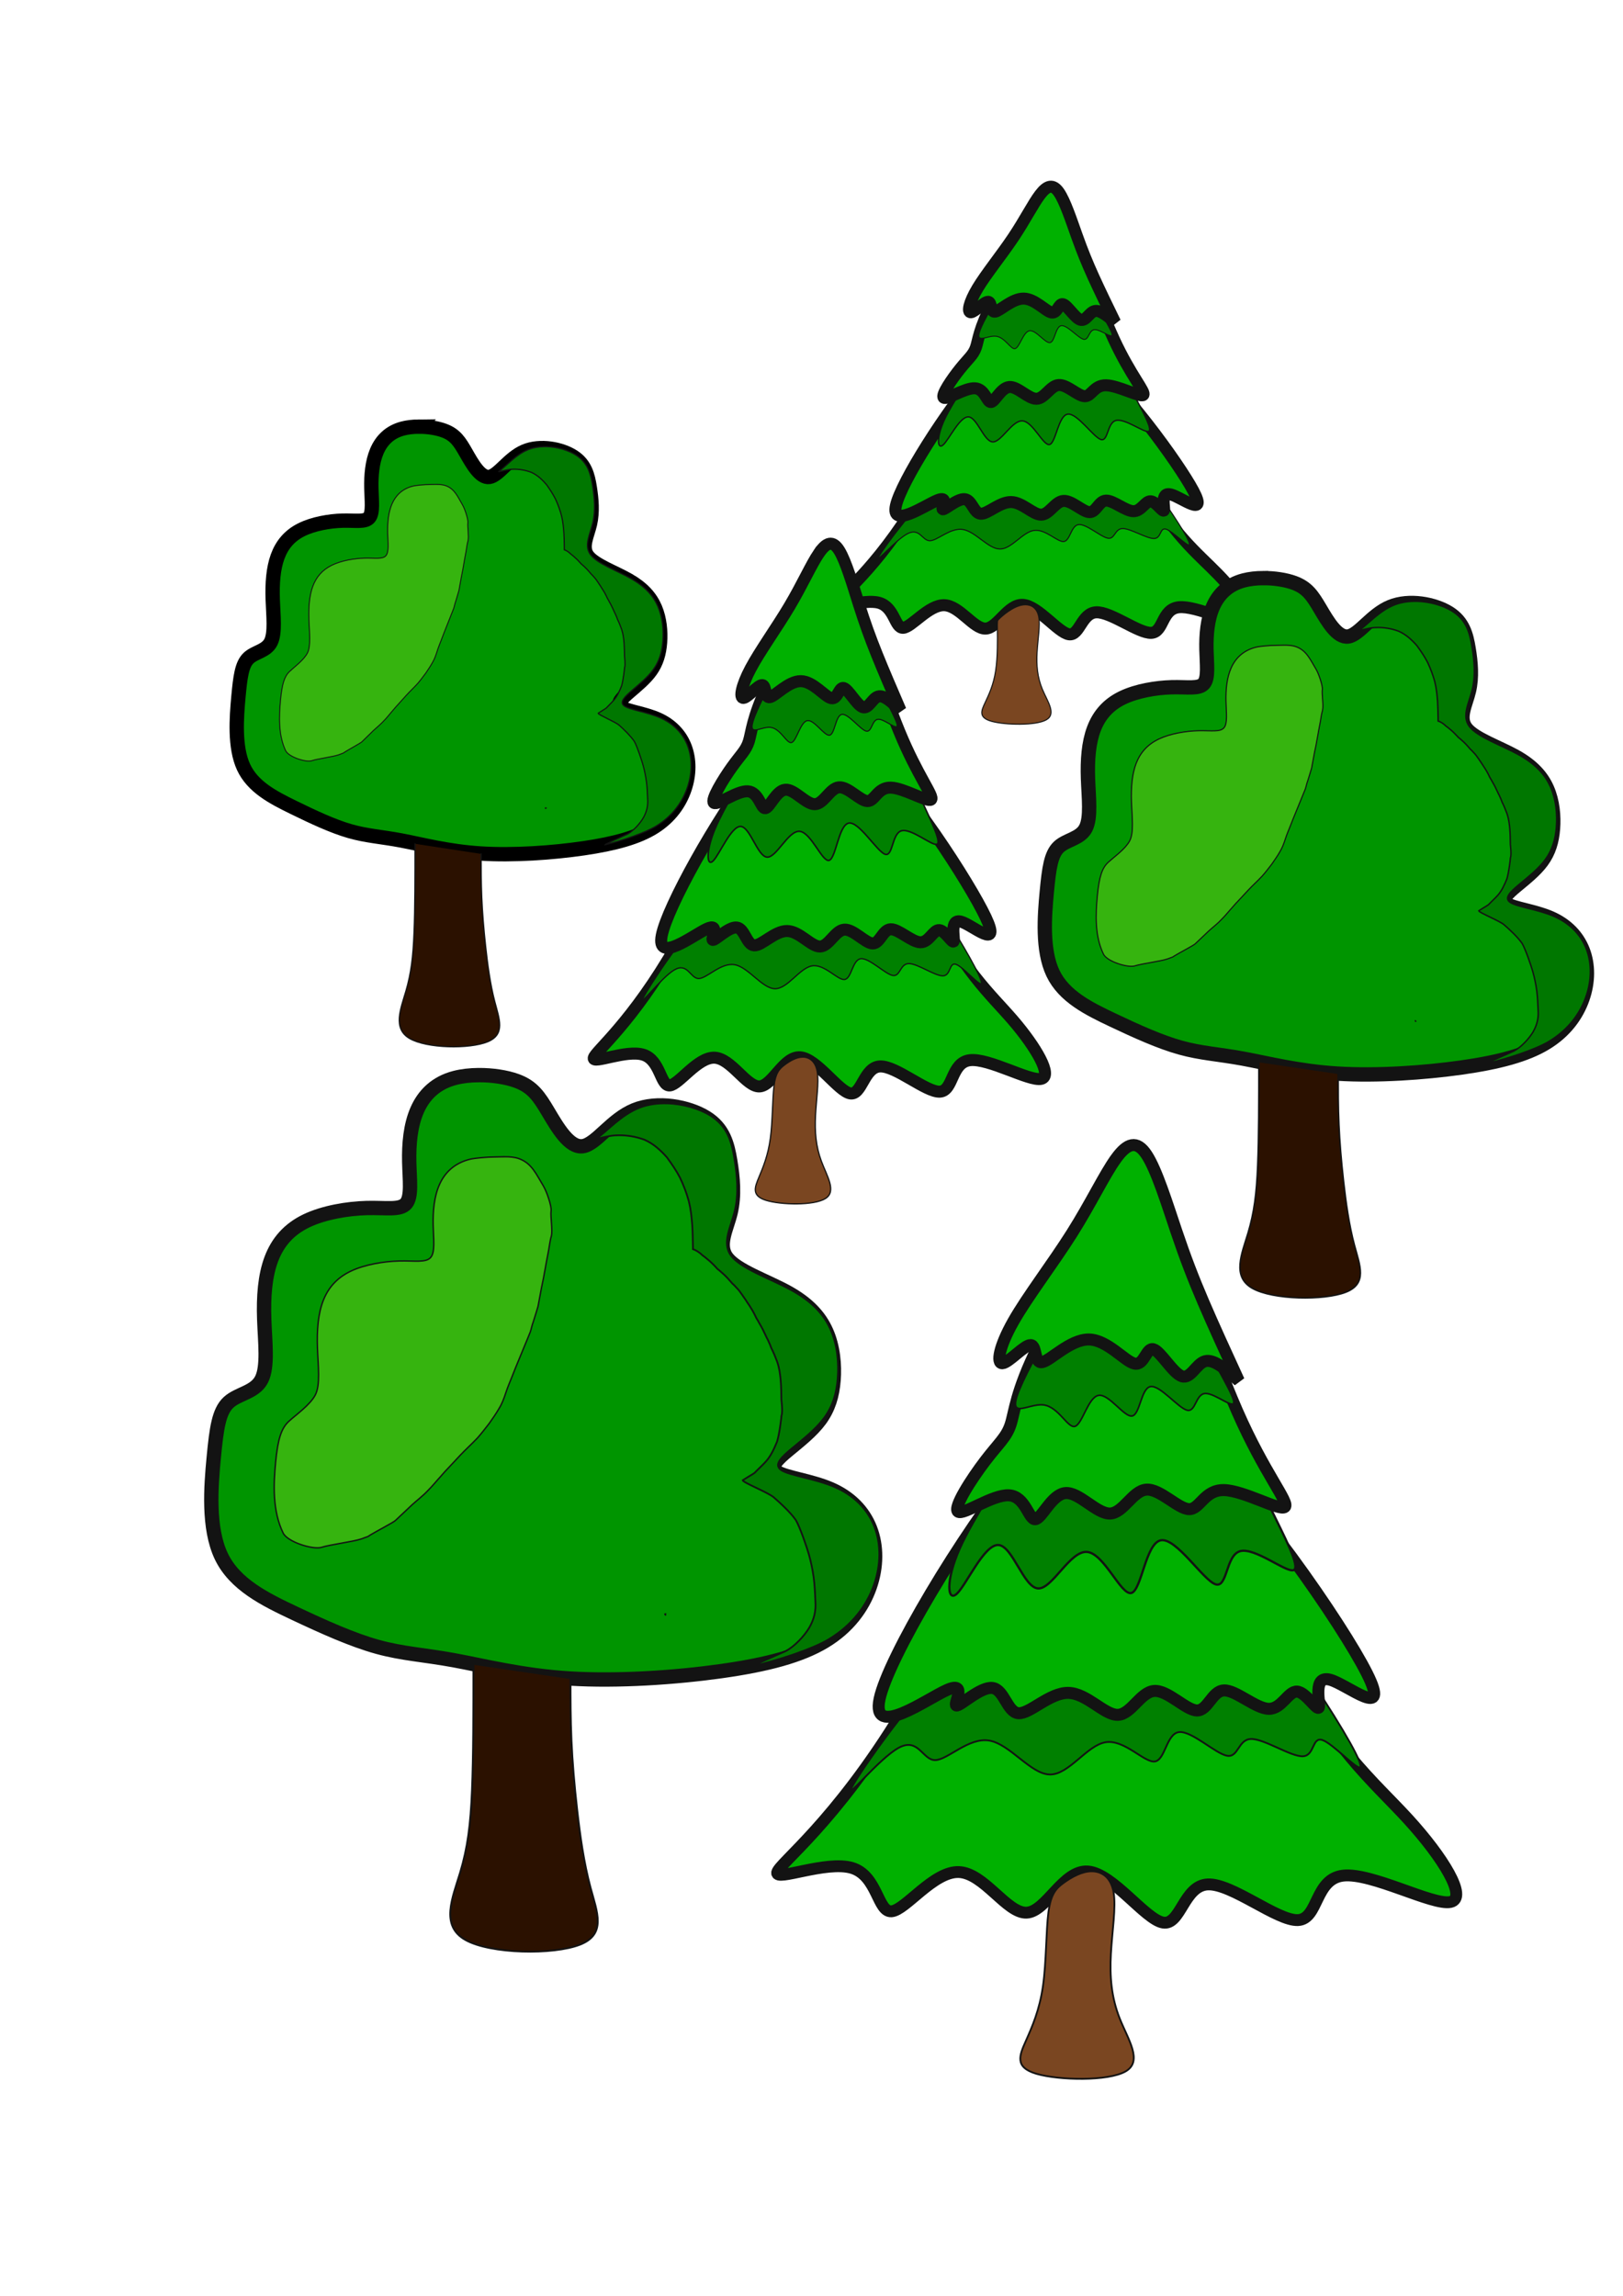 <?xml version="1.0" encoding="UTF-8" standalone="no"?>
<!-- Created with Inkscape (http://www.inkscape.org/) -->

<svg
   width="210mm"
   height="297mm"
   viewBox="0 0 210 297"
   version="1.1"
   id="svg575"
   inkscape:version="1.2.2 (732a01da63, 2022-12-09)"
   sodipodi:docname="mješovita.svg"
   xmlns:inkscape="http://www.inkscape.org/namespaces/inkscape"
   xmlns:sodipodi="http://sodipodi.sourceforge.net/DTD/sodipodi-0.dtd"
   xmlns="http://www.w3.org/2000/svg"
   xmlns:svg="http://www.w3.org/2000/svg">
  <sodipodi:namedview
     id="namedview577"
     pagecolor="#ffffff"
     bordercolor="#000000"
     borderopacity="0.25"
     inkscape:showpageshadow="2"
     inkscape:pageopacity="0.0"
     inkscape:pagecheckerboard="0"
     inkscape:deskcolor="#d1d1d1"
     inkscape:document-units="mm"
     showgrid="false"
     inkscape:zoom="0.71624579"
     inkscape:cx="39.79081"
     inkscape:cy="450.26443"
     inkscape:window-width="1920"
     inkscape:window-height="991"
     inkscape:window-x="-9"
     inkscape:window-y="-9"
     inkscape:window-maximized="1"
     inkscape:current-layer="layer1" />
  <defs
     id="defs572">
    <inkscape:path-effect
       effect="bspline"
       id="path-effect382-8"
       is_visible="true"
       lpeversion="1"
       weight="33.333"
       steps="2"
       helper_size="0"
       apply_no_weight="true"
       apply_with_weight="true"
       only_selected="false" />
    <inkscape:path-effect
       effect="bspline"
       id="path-effect382-5"
       is_visible="true"
       lpeversion="1"
       weight="33.333"
       steps="2"
       helper_size="0"
       apply_no_weight="true"
       apply_with_weight="true"
       only_selected="false" />
    <inkscape:path-effect
       effect="bspline"
       id="path-effect386-0"
       is_visible="true"
       lpeversion="1"
       weight="33.333"
       steps="2"
       helper_size="0"
       apply_no_weight="true"
       apply_with_weight="true"
       only_selected="false" />
    <inkscape:path-effect
       effect="bspline"
       id="path-effect453-05"
       is_visible="true"
       lpeversion="1"
       weight="33.333"
       steps="2"
       helper_size="0"
       apply_no_weight="true"
       apply_with_weight="true"
       only_selected="false" />
    <inkscape:path-effect
       effect="bspline"
       id="path-effect1075-5"
       is_visible="true"
       lpeversion="1"
       weight="33.333"
       steps="2"
       helper_size="0"
       apply_no_weight="true"
       apply_with_weight="true"
       only_selected="false" />
    <inkscape:path-effect
       effect="bspline"
       id="path-effect453-0-94"
       is_visible="true"
       lpeversion="1"
       weight="33.333"
       steps="2"
       helper_size="0"
       apply_no_weight="true"
       apply_with_weight="true"
       only_selected="false" />
    <inkscape:path-effect
       effect="bspline"
       id="path-effect386-2-0"
       is_visible="true"
       lpeversion="1"
       weight="33.333"
       steps="2"
       helper_size="0"
       apply_no_weight="true"
       apply_with_weight="true"
       only_selected="false" />
    <inkscape:path-effect
       effect="bspline"
       id="path-effect453-6-3"
       is_visible="true"
       lpeversion="1"
       weight="33.333"
       steps="2"
       helper_size="0"
       apply_no_weight="true"
       apply_with_weight="true"
       only_selected="false" />
    <inkscape:path-effect
       effect="bspline"
       id="path-effect2293-0"
       is_visible="true"
       lpeversion="1"
       weight="33.333"
       steps="2"
       helper_size="0"
       apply_no_weight="true"
       apply_with_weight="true"
       only_selected="false" />
    <inkscape:path-effect
       effect="bspline"
       id="path-effect9164-1"
       is_visible="true"
       lpeversion="1"
       weight="33.333"
       steps="2"
       helper_size="0"
       apply_no_weight="true"
       apply_with_weight="true"
       only_selected="false" />
    <inkscape:path-effect
       effect="bspline"
       id="path-effect9164-1-3"
       is_visible="true"
       lpeversion="1"
       weight="33.333"
       steps="2"
       helper_size="0"
       apply_no_weight="true"
       apply_with_weight="true"
       only_selected="false" />
    <inkscape:path-effect
       effect="bspline"
       id="path-effect382-5-1"
       is_visible="true"
       lpeversion="1"
       weight="33.333"
       steps="2"
       helper_size="0"
       apply_no_weight="true"
       apply_with_weight="true"
       only_selected="false" />
    <inkscape:path-effect
       effect="bspline"
       id="path-effect386-0-8"
       is_visible="true"
       lpeversion="1"
       weight="33.333"
       steps="2"
       helper_size="0"
       apply_no_weight="true"
       apply_with_weight="true"
       only_selected="false" />
    <inkscape:path-effect
       effect="bspline"
       id="path-effect453-05-7"
       is_visible="true"
       lpeversion="1"
       weight="33.333"
       steps="2"
       helper_size="0"
       apply_no_weight="true"
       apply_with_weight="true"
       only_selected="false" />
    <inkscape:path-effect
       effect="bspline"
       id="path-effect1075-5-2"
       is_visible="true"
       lpeversion="1"
       weight="33.333"
       steps="2"
       helper_size="0"
       apply_no_weight="true"
       apply_with_weight="true"
       only_selected="false" />
    <inkscape:path-effect
       effect="bspline"
       id="path-effect453-0-94-0"
       is_visible="true"
       lpeversion="1"
       weight="33.333"
       steps="2"
       helper_size="0"
       apply_no_weight="true"
       apply_with_weight="true"
       only_selected="false" />
    <inkscape:path-effect
       effect="bspline"
       id="path-effect386-2-0-9"
       is_visible="true"
       lpeversion="1"
       weight="33.333"
       steps="2"
       helper_size="0"
       apply_no_weight="true"
       apply_with_weight="true"
       only_selected="false" />
    <inkscape:path-effect
       effect="bspline"
       id="path-effect453-6-3-9"
       is_visible="true"
       lpeversion="1"
       weight="33.333"
       steps="2"
       helper_size="0"
       apply_no_weight="true"
       apply_with_weight="true"
       only_selected="false" />
    <inkscape:path-effect
       effect="bspline"
       id="path-effect2293-0-1"
       is_visible="true"
       lpeversion="1"
       weight="33.333"
       steps="2"
       helper_size="0"
       apply_no_weight="true"
       apply_with_weight="true"
       only_selected="false" />
    <inkscape:path-effect
       effect="bspline"
       id="path-effect9164-1-34"
       is_visible="true"
       lpeversion="1"
       weight="33.333"
       steps="2"
       helper_size="0"
       apply_no_weight="true"
       apply_with_weight="true"
       only_selected="false" />
    <inkscape:path-effect
       effect="bspline"
       id="path-effect382-5-3"
       is_visible="true"
       lpeversion="1"
       weight="33.333"
       steps="2"
       helper_size="0"
       apply_no_weight="true"
       apply_with_weight="true"
       only_selected="false" />
    <inkscape:path-effect
       effect="bspline"
       id="path-effect386-0-9"
       is_visible="true"
       lpeversion="1"
       weight="33.333"
       steps="2"
       helper_size="0"
       apply_no_weight="true"
       apply_with_weight="true"
       only_selected="false" />
    <inkscape:path-effect
       effect="bspline"
       id="path-effect453-05-5"
       is_visible="true"
       lpeversion="1"
       weight="33.333"
       steps="2"
       helper_size="0"
       apply_no_weight="true"
       apply_with_weight="true"
       only_selected="false" />
    <inkscape:path-effect
       effect="bspline"
       id="path-effect1075-5-6"
       is_visible="true"
       lpeversion="1"
       weight="33.333"
       steps="2"
       helper_size="0"
       apply_no_weight="true"
       apply_with_weight="true"
       only_selected="false" />
    <inkscape:path-effect
       effect="bspline"
       id="path-effect453-0-94-9"
       is_visible="true"
       lpeversion="1"
       weight="33.333"
       steps="2"
       helper_size="0"
       apply_no_weight="true"
       apply_with_weight="true"
       only_selected="false" />
    <inkscape:path-effect
       effect="bspline"
       id="path-effect386-2-0-1"
       is_visible="true"
       lpeversion="1"
       weight="33.333"
       steps="2"
       helper_size="0"
       apply_no_weight="true"
       apply_with_weight="true"
       only_selected="false" />
    <inkscape:path-effect
       effect="bspline"
       id="path-effect453-6-3-5"
       is_visible="true"
       lpeversion="1"
       weight="33.333"
       steps="2"
       helper_size="0"
       apply_no_weight="true"
       apply_with_weight="true"
       only_selected="false" />
    <inkscape:path-effect
       effect="bspline"
       id="path-effect2293-0-4"
       is_visible="true"
       lpeversion="1"
       weight="33.333"
       steps="2"
       helper_size="0"
       apply_no_weight="true"
       apply_with_weight="true"
       only_selected="false" />
  </defs>
  <g
     inkscape:label="Layer 1"
     inkscape:groupmode="layer"
     id="layer1">
    <path
       style="fill:#00b100;stroke:#131313;stroke-width:1.533;stroke-linecap:round;paint-order:stroke fill markers;stroke-dasharray:none"
       d="m 144.348,182.149 c -8.581,1.507 -18.891,25.044 -27.626,39.39 -8.735,14.346 -15.894,19.5 -16.16,20.692 -0.266,1.192 6.36,-1.578 9.673,-0.583 3.313,0.994 3.313,5.753 5.12,5.61 1.807,-0.142 5.421,-5.184 8.697,-5.078 3.276,0.107 6.212,5.362 8.772,5.255 2.56,-0.107 4.744,-5.575 7.944,-5.326 3.2,0.249 7.417,6.214 9.714,6.605 2.297,0.391 2.673,-4.794 5.798,-4.936 3.125,-0.142 8.998,4.758 11.671,4.616 2.673,-0.142 2.146,-5.326 5.836,-5.752 3.69,-0.426 11.596,3.906 13.893,3.409 2.297,-0.497 -1.017,-5.823 -5.459,-10.688 -4.443,-4.865 -10.015,-9.268 -16.227,-21.732 -6.212,-12.464 -13.064,-32.988 -21.646,-31.481 z"
       id="path380-9"
       sodipodi:nodetypes="cccccccccccccccc"
       inkscape:original-d="m 146.07702,160.11774 c -10.3099,23.53808 -20.61986,47.07543 -30.93047,70.6135 -7.1591,5.15415 -14.31816,10.30781 -21.47763,15.46135 6.62671,-2.76955 13.25288,-5.53923 19.87893,-8.30921 2.6e-4,4.75861 2.6e-4,9.51676 0,14.27479 3.6147,-5.0422 7.22897,-10.08442 10.84306,-15.12702 2.93699,5.25576 5.87358,10.51105 8.80999,15.7662 2.18397,-5.46831 4.3676,-10.93668 6.551,-16.40537 4.21709,5.96595 8.43375,11.93143 12.65023,17.89676 0.37676,-5.18424 0.75325,-10.36851 1.12949,-15.55312 5.87369,4.90062 11.7469,9.80084 17.61995,14.70089 -0.52684,-5.18423 -1.05392,-10.3685 -1.58128,-15.55313 7.90682,4.33247 15.81306,8.66455 23.71919,12.99644 -3.31297,-5.32626 -6.62605,-10.65257 -9.93947,-15.97923 -5.57197,-4.40301 -11.14398,-8.80609 -16.71637,-13.20951 -6.85208,-20.52462 -13.70415,-41.04865 -20.55662,-61.57334 z"
       inkscape:path-effect="#path-effect382-5" />
    <path
       style="fill:#008000;stroke:#131313;stroke-width:0.233;stroke-linecap:round;paint-order:stroke fill markers"
       d="m 125.931,211.432 c -7.867,7.886 -14.627,17.731 -15.711,19.774 -1.085,2.043 3.506,-3.715 6.064,-5.103 2.559,-1.388 3.086,1.595 4.705,1.595 1.619,-1.7e-4 4.33,-2.983 7.017,-2.526 2.687,0.457 5.351,4.353 7.836,4.388 2.485,0.035 4.791,-3.79 7.224,-4.175 2.433,-0.386 4.993,2.668 6.349,2.491 1.355,-0.178 1.506,-3.586 3.125,-3.799 1.619,-0.213 4.706,2.77 6.212,3.054 1.506,0.284 1.431,-2.131 3.125,-2.166 1.694,-0.035 5.158,2.308 6.702,2.237 1.544,-0.071 1.167,-2.557 2.527,-2.099 1.36,0.457 4.455,3.857 4.882,3.519 0.428,-0.338 -1.812,-4.415 -6.296,-11.193 -4.484,-6.778 -11.213,-16.257 -19.065,-18.033 -7.852,-1.776 -16.827,4.151 -24.694,12.037 z"
       id="path384-7"
       sodipodi:nodetypes="ccccccccccccccccc"
       inkscape:original-d="m 124.82303,209.47345 c -6.75936,9.84526 -13.51885,19.69004 -20.27888,29.535 4.59068,-5.7585 9.18094,-11.51699 13.77101,-17.27586 0.52737,2.98309 1.05445,5.96583 1.58127,8.94838 2.7111,-2.9826 5.42181,-5.96534 8.13231,-8.94838 2.66411,3.89654 5.32783,7.7926 7.99145,11.68865 2.30623,-3.82504 4.61208,-7.65016 6.91775,-11.4756 2.56048,3.05412 5.12058,6.10787 7.68049,9.16144 0.15086,-3.40872 0.30145,-6.81757 0.45178,-10.22671 3.08759,2.98309 6.17479,5.96582 9.26179,8.94837 -0.0751,-2.41444 -0.15034,-4.82905 -0.2259,-7.24392 3.46408,2.34392 6.92777,4.68748 10.39126,7.03086 -0.37624,-2.48546 -0.75273,-4.97107 -1.12949,-7.45699 3.09563,3.40053 6.19081,6.80058 9.28592,10.20061 -2.23963,-4.07689 -4.47939,-8.15379 -6.71955,-12.23118 -6.72864,-9.47878 -13.45729,-18.95742 -20.18633,-28.43651 -8.97487,5.92764 -17.94966,11.8548 -26.92488,17.78184 z"
       inkscape:path-effect="#path-effect386-0" />
    <path
       style="fill:#00b100;fill-opacity:1;stroke:#131313;stroke-width:1.553;stroke-linecap:round;paint-order:stroke fill markers;stroke-dasharray:none"
       d="m 131.795,189.481 c -7.405,9.149 -16.869,25.031 -17.988,30.315 -1.119,5.284 6.106,-0.03 8.767,-1.189 2.661,-1.159 0.758,1.838 1.162,2.022 0.404,0.184 3.115,-2.443 4.658,-2.266 1.544,0.178 1.92,3.16 3.388,3.267 1.468,0.106 4.028,-2.663 6.438,-2.628 2.41,0.036 4.669,2.876 6.4,2.841 1.732,-0.036 2.937,-2.947 4.706,-3.089 1.77,-0.142 4.104,2.486 5.534,2.521 1.431,0.035 1.958,-2.521 3.501,-2.592 1.544,-0.071 4.104,2.344 5.798,2.379 1.694,0.035 2.522,-2.308 3.672,-2.228 1.15,0.08 2.62,2.584 2.824,2.027 0.204,-0.557 -0.859,-4.174 1.43,-3.563 2.289,0.611 7.93,5.451 4.79,-0.81 -3.141,-6.261 -15.063,-23.622 -23.697,-31.096 -8.634,-7.474 -13.98,-5.059 -21.386,4.09 z"
       id="path451-95"
       sodipodi:nodetypes="cccccccccccccccccc"
       inkscape:original-d="m 133.85338,182.74659 c -9.46367,15.88286 -18.9274,31.76512 -28.3918,47.64779 7.22569,-5.31433 14.45081,-10.62868 21.67582,-15.9434 -1.90252,2.99672 -3.80528,5.99318 -5.70834,8.98942 2.71108,-2.62751 5.42178,-5.25516 8.1323,-7.88311 0.37675,2.98311 0.75323,5.96584 1.12947,8.94839 2.56048,-2.76955 5.1206,-5.53923 7.68051,-8.30921 2.25927,2.84106 4.51819,5.68176 6.77691,8.52226 1.20506,-2.91158 2.40983,-5.82331 3.61434,-8.73531 2.33458,2.62799 4.66879,5.25563 7.0028,7.88309 0.52737,-2.55648 1.05445,-5.11312 1.58128,-7.67004 2.56048,2.41493 5.1206,4.82953 7.6805,7.24393 0.82856,-2.34343 1.65684,-4.68701 2.48487,-7.03088 1.47093,2.50398 2.9415,5.00759 4.41191,7.51109 -1.06265,-3.61744 -2.12549,-7.2349 -3.18866,-10.85283 5.64147,4.84007 11.28244,9.67971 16.92327,14.51918 -11.9219,-17.36119 -23.84405,-34.72261 -35.76649,-52.08428 -5.34607,2.41492 -10.69219,4.82952 -16.03869,7.24391 z"
       inkscape:path-effect="#path-effect453-05" />
    <path
       style="fill:#008000;fill-opacity:1;stroke:#131313;stroke-width:0.291;stroke-linecap:round;paint-order:stroke fill markers"
       d="m 138.688,168.898 c -3.075,4.947 -4.005,10.734 -6.414,16.334 -2.408,5.6 -6.294,11.011 -8.119,15.138 -1.825,4.128 -1.587,6.97 -0.337,5.792 1.25,-1.179 3.512,-6.378 5.354,-6.291 1.842,0.087 3.264,5.462 5.118,5.615 1.855,0.154 4.143,-4.913 6.368,-4.717 2.225,0.195 4.388,5.652 5.725,5.31 1.337,-0.342 1.849,-6.481 3.833,-6.821 1.984,-0.34 5.439,5.121 7.033,5.688 1.595,0.568 1.329,-3.758 3.214,-4.277 1.885,-0.52 5.921,2.766 6.898,2.461 0.977,-0.305 -1.105,-4.2 -3.17,-8.441 -2.065,-4.241 -4.112,-8.827 -6.107,-15.376 -1.995,-6.549 -3.938,-15.061 -7.52,-17.264 -3.582,-2.203 -8.802,1.902 -11.877,6.849 z"
       id="path1073-0"
       sodipodi:nodetypes="cccccccccccccccc"
       inkscape:original-d="m 136.54265,168.05718 c -0.9299,5.78767 -1.86002,11.5749 -2.79046,17.36219 -3.88612,5.41203 -7.77213,10.82329 -11.65887,16.23496 0.23762,2.84331 0.47495,5.68607 0.71204,8.52878 2.26274,-5.19961 4.52516,-10.3993 6.78738,-15.5994 1.42186,5.37478 2.84334,10.74886 4.26462,16.12298 2.2884,-5.0664 4.57642,-10.1328 6.86436,-15.19982 2.16287,5.45736 4.32531,10.91408 6.48759,16.3708 0.51217,-6.13974 1.02407,-12.27959 1.53572,-18.41988 3.45558,5.46108 6.91064,10.92152 10.36559,16.38194 -0.26574,-4.32517 -0.53173,-8.65041 -0.79801,-12.9762 4.03623,3.28615 8.07193,6.57187 12.10747,9.85742 -2.08187,-3.89538 -4.16392,-7.79089 -6.2464,-11.68693 -2.04716,-4.58588 -4.09442,-9.1716 -6.14206,-13.75787 -1.94262,-8.51203 -3.88542,-17.02401 -5.82854,-25.53644 -5.21999,4.10615 -10.44001,8.21187 -15.66043,12.31747 z"
       inkscape:path-effect="#path-effect1075-5" />
    <path
       style="fill:#00b100;fill-opacity:1;stroke:#131313;stroke-width:1.553;stroke-linecap:round;paint-order:stroke fill markers;stroke-dasharray:none"
       d="m 134.33,174.141 c -2.944,5.955 -3.027,8.502 -3.574,10.16 -0.547,1.659 -1.559,2.429 -3.29,4.702 -1.732,2.272 -4.184,6.045 -3.505,6.553 0.679,0.508 4.487,-2.249 6.603,-2.114 2.116,0.135 2.538,3.16 3.388,3.094 0.851,-0.066 2.129,-3.224 3.899,-3.383 1.769,-0.159 4.028,2.682 5.76,2.646 1.732,-0.036 2.937,-2.947 4.706,-3.089 1.77,-0.142 4.104,2.486 5.534,2.521 1.431,0.035 1.958,-2.521 4.531,-2.463 2.573,0.059 7.193,2.732 7.857,2.185 0.665,-0.547 -2.625,-4.315 -6.178,-12.434 -3.552,-8.119 -7.366,-20.589 -12.175,-22.143 -4.809,-1.554 -10.613,7.809 -13.556,13.764 z"
       id="path451-4-4"
       sodipodi:nodetypes="ccccccccccccccc"
       inkscape:original-d="m 131.46927,177.5494 c -0.0829,2.54687 -0.16618,5.09343 -0.24966,7.63985 -1.01121,0.77114 -2.02262,1.54199 -3.03436,2.31266 -2.45169,3.77365 -4.90347,7.54682 -7.35569,11.31995 3.80934,-2.75697 7.61817,-5.51403 11.42698,-8.27151 0.42252,3.02627 0.84476,6.05208 1.26677,9.07785 1.27918,-3.15798 2.55805,-6.31607 3.83668,-9.47448 2.25928,2.84106 4.5182,5.68175 6.77691,8.52226 1.20508,-2.91158 2.40983,-5.8233 3.61435,-8.73531 2.33458,2.628 4.6688,5.25564 7.00281,7.88309 0.52737,-2.55648 1.05446,-5.11312 1.58129,-7.67004 4.6196,2.67385 9.23887,5.34738 13.85803,8.02078 -3.28986,-3.76769 -6.57988,-7.53547 -9.87021,-11.30357 -3.81388,-12.47008 -7.62794,-24.94017 -11.44243,-37.41099 -5.80367,9.36358 -11.60737,18.72656 -17.41147,28.08946 z"
       inkscape:path-effect="#path-effect453-0-94" />
    <path
       style="fill:#008000;stroke:#131313;stroke-width:0.204;stroke-linecap:round;paint-order:stroke fill markers"
       d="m 132.002,179.542 c -1.867,4.408 0.975,1.983 2.979,2.203 2.003,0.22 3.167,3.084 4.122,2.774 0.955,-0.31 1.7,-3.793 3.049,-4.006 1.348,-0.213 3.298,2.844 4.331,2.666 1.032,-0.178 1.147,-3.59 2.381,-3.803 1.233,-0.213 3.585,2.773 4.732,3.057 1.147,0.284 1.09,-2.133 2.381,-2.168 1.291,-0.036 3.929,2.31 3.641,0.945 -0.288,-1.366 -3.504,-6.443 -6.09,-11.821 -2.586,-5.378 -4.544,-11.055 -8.811,-8.274 -4.268,2.781 -10.845,14.021 -12.713,18.429 z"
       id="path384-2-9"
       sodipodi:nodetypes="cccccccccccc"
       inkscape:original-d="m 127.29163,186.37461 c 2.84318,-2.42455 5.68601,-4.84927 8.52867,-7.27432 1.16424,2.8643 2.32817,5.72828 3.49188,8.59208 0.74591,-3.48328 1.49156,-6.96669 2.23707,-10.45041 1.95048,3.05723 3.90069,6.11409 5.85074,9.17079 0.11488,-3.41222 0.22964,-6.82454 0.34416,-10.23716 2.35204,2.98614 4.70376,5.97192 7.05534,8.9575 -0.0571,-2.41691 -0.1145,-4.83396 -0.17208,-7.25131 2.63882,2.3463 5.27735,4.69226 7.91573,7.03803 -3.21524,-5.07757 -6.43058,-10.15516 -9.64626,-15.23312 -1.95706,-5.67731 -3.9144,-11.3549 -5.872,-17.03271 -6.57746,11.24043 -13.15516,22.48055 -19.73325,33.72063 z"
       inkscape:path-effect="#path-effect386-2-0" />
    <path
       style="fill:#00b100;fill-opacity:1;stroke:#131313;stroke-width:1.553;stroke-linecap:round;paint-order:stroke fill markers;stroke-dasharray:none"
       d="m 144.376,149.915 c -1.479,2.049 -3.21,5.718 -5.702,9.664 -2.492,3.946 -5.746,8.17 -7.569,11.391 -1.823,3.222 -2.216,5.441 -1.4,5.388 0.816,-0.053 2.84,-2.379 3.652,-2.352 0.811,0.027 0.41,2.405 1.489,2.209 1.079,-0.196 3.64,-2.965 6.049,-2.93 2.41,0.036 4.669,2.876 5.92,3.121 1.251,0.245 1.495,-2.106 2.418,-1.859 0.923,0.246 2.525,3.09 3.681,3.492 1.156,0.402 1.866,-1.636 3.021,-1.945 1.155,-0.308 2.754,1.113 4.353,2.535 -1.647,-3.587 -3.293,-7.174 -4.614,-10.259 -1.32,-3.085 -2.314,-5.669 -3.487,-9.146 -1.173,-3.477 -2.525,-7.848 -3.814,-9.819 -1.29,-1.971 -2.518,-1.542 -3.997,0.508 z"
       id="path451-9-65"
       sodipodi:nodetypes="cccccccccccccccc"
       inkscape:original-d="m 144.62752,148.29543 c -1.73028,3.66899 -3.46082,7.33765 -5.19168,11.00621 -3.25349,4.22389 -6.50702,8.44727 -9.76103,12.67069 -0.39245,2.2199 -0.78517,4.43942 -1.17816,6.65886 2.02468,-2.32539 4.04898,-4.6509 6.07314,-6.97677 -0.40118,2.37886 -0.80259,4.75739 -1.20426,7.13571 2.56047,-2.76955 5.12058,-5.53921 7.68048,-8.3092 2.25928,2.84107 4.5182,5.68175 6.77691,8.52226 0.2441,-2.35052 0.48792,-4.70113 0.7315,-7.05214 1.60242,2.8438 3.20446,5.68718 4.80634,8.53048 0.71041,-2.03858 1.42053,-4.07731 2.1304,-6.11633 1.59946,1.42223 4.79765,4.26599 4.79765,4.26599 0,0 -3.29334,-7.1737 -4.94044,-10.76104 -0.99382,-2.58336 -1.98781,-5.16678 -2.98216,-7.75062 -1.35146,-4.37055 -2.70313,-8.74118 -4.05509,-13.11213 -1.2276,0.42958 -2.45547,0.85893 -3.6836,1.28803 z"
       inkscape:path-effect="#path-effect453-6-3" />
    <path
       style="fill:#7a4621;fill-opacity:1;stroke:#131313;stroke-width:0.233;stroke-linecap:round;paint-order:stroke fill markers"
       d="m 135.659,247.36 c -0.317,2.391 -0.264,6.475 -0.713,9.588 -0.449,3.113 -1.399,5.254 -2.218,7.097 -0.819,1.843 -1.505,3.387 1.373,4.233 2.878,0.847 9.32,0.996 11.565,-0.324 2.244,-1.32 0.29,-4.109 -0.792,-6.848 -1.083,-2.739 -1.294,-5.429 -1.135,-8.342 0.158,-2.914 0.686,-6.051 0.343,-7.994 -0.343,-1.942 -1.558,-2.689 -2.825,-2.69 -1.267,-1.2e-4 -2.588,0.747 -3.591,1.469 -1.003,0.722 -1.69,1.419 -2.007,3.81 z"
       id="path2291-0"
       sodipodi:nodetypes="ccccccccccc"
       inkscape:original-d="m 135.2897,245.66685 c 0.053,4.0843 0.10585,8.16836 0.15842,12.25215 -0.95028,2.14191 -1.90079,4.28351 -2.85158,6.42489 -0.68625,1.54424 -1.37271,3.08815 -2.05947,4.63193 6.44286,0.14965 12.88507,0.29906 19.3274,0.44823 -1.95364,-2.78891 -3.90747,-5.57795 -5.86159,-8.36731 -0.21097,-2.6893 -0.42219,-5.37874 -0.63368,-8.06848 0.52834,-3.13754 1.05639,-6.27523 1.58421,-9.41322 -1.21432,-0.74684 -2.42887,-1.49392 -3.6437,-2.24125 -1.31994,0.74734 -2.64008,1.49441 -3.96053,2.24125 -0.68624,0.69754 -1.37273,1.39481 -2.05948,2.09181 z"
       inkscape:path-effect="#path-effect2293-0" />
    <path
       style="fill:#00b100;stroke:#131313;stroke-width:1.553;stroke-linecap:round;paint-order:stroke fill markers;stroke-dasharray:none"
       d="m 134.56,43.731 c -5.236,0.867 -11.526,14.418 -16.855,22.677 -5.329,8.259 -9.697,11.226 -9.86,11.913 -0.163,0.686 3.88,-0.908 5.902,-0.336 2.021,0.573 2.021,3.312 3.124,3.23 1.103,-0.082 3.308,-2.985 5.306,-2.923 1.999,0.061 3.79,3.087 5.352,3.026 1.562,-0.061 2.894,-3.21 4.847,-3.066 1.953,0.143 4.525,3.578 5.927,3.802 1.401,0.225 1.631,-2.76 3.538,-2.842 1.907,-0.082 5.49,2.739 7.121,2.658 1.631,-0.082 1.309,-3.066 3.561,-3.312 2.251,-0.245 7.075,2.249 8.476,1.963 1.401,-0.286 -0.62,-3.353 -3.331,-6.153 -2.711,-2.801 -6.11,-5.336 -9.901,-12.511 -3.79,-7.176 -7.971,-18.992 -13.207,-18.124 z"
       id="path380-9-73"
       sodipodi:nodetypes="cccccccccccccccc"
       inkscape:original-d="m 135.61444,31.046779 c -6.29039,13.551254 -12.58082,27.102088 -18.87164,40.653337 -4.36798,2.967327 -8.73595,5.934373 -13.10416,8.901349 4.04316,-1.594474 8.08599,-3.189024 12.12875,-4.783746 1.6e-4,2.739608 1.6e-4,5.478953 0,8.218228 2.20544,-2.902877 4.41062,-5.805765 6.61568,-8.708871 1.79195,3.025826 3.58365,6.051382 5.37525,9.076857 1.33251,-3.148195 2.66481,-6.296424 3.99697,-9.444838 2.57297,3.434695 5.14569,6.869118 7.71829,10.303455 0.22987,-2.984651 0.45958,-5.969319 0.68914,-8.954183 3.58372,2.821366 7.16714,5.642502 10.75047,8.463541 -0.32144,-2.984646 -0.64303,-5.969314 -0.96479,-8.954189 4.8242,2.494273 9.64804,4.988321 14.47181,7.482261 -2.02134,-3.066414 -4.04276,-6.132857 -6.06438,-9.199502 -3.39963,-2.534884 -6.79928,-5.069809 -10.19917,-7.604929 -4.18066,-11.816357 -8.36132,-23.632373 -12.54222,-35.44877 z"
       inkscape:path-effect="#path-effect382-5-3" />
    <path
       style="fill:#008000;stroke:#131313;stroke-width:0.138;stroke-linecap:round;paint-order:stroke fill markers"
       d="m 123.323,60.589 c -4.8,4.54 -8.924,10.208 -9.586,11.384 -0.662,1.176 2.139,-2.139 3.7,-2.938 1.561,-0.799 1.883,0.918 2.871,0.918 0.988,-1.05e-4 2.642,-1.717 4.281,-1.454 1.64,0.263 3.265,2.506 4.781,2.526 1.516,0.02 2.923,-2.182 4.408,-2.404 1.485,-0.222 3.047,1.536 3.873,1.434 0.827,-0.102 0.919,-2.065 1.907,-2.187 0.988,-0.123 2.871,1.595 3.79,1.758 0.919,0.164 0.873,-1.227 1.907,-1.247 1.034,-0.02 3.147,1.329 4.089,1.288 0.942,-0.041 0.712,-1.472 1.542,-1.209 0.829,0.263 2.718,2.221 2.979,2.026 0.261,-0.195 -1.106,-2.542 -3.842,-6.444 -2.736,-3.902 -6.841,-9.359 -11.632,-10.382 -4.791,-1.022 -10.267,2.39 -15.067,6.93 z"
       id="path384-7-5"
       sodipodi:nodetypes="ccccccccccccccccc"
       inkscape:original-d="m 122.64672,59.461661 c -4.12409,5.668076 -8.24826,11.335876 -12.37277,17.003779 2.80092,-3.315262 5.60158,-6.630518 8.40212,-9.945993 0.32177,1.717413 0.64335,3.434625 0.96478,5.151727 1.65413,-1.717131 3.30802,-3.434343 4.96177,-5.151727 1.62546,2.243301 3.25068,4.486326 4.87583,6.729345 1.40711,-2.202137 2.81398,-4.404321 4.22074,-6.606689 1.56222,1.758307 3.12422,3.5164 4.6861,5.27439 0.092,-1.962456 0.18392,-3.924986 0.27565,-5.887683 1.88383,1.717413 3.76742,3.434619 5.6509,5.151722 -0.0458,-1.390033 -0.0917,-2.780163 -0.13783,-4.170442 2.11354,1.349432 4.22685,2.698658 6.34003,4.04778 -0.22956,-1.43092 -0.45927,-2.861926 -0.68914,-4.29311 1.88874,1.95774 3.7772,3.915204 5.66563,5.872656 -1.36647,-2.347132 -2.73302,-4.694269 -4.09981,-7.041688 -4.10535,-5.457088 -8.2107,-10.914095 -12.3163,-16.37136 -5.47584,3.412638 -10.95164,6.825 -16.4277,10.237293 z"
       inkscape:path-effect="#path-effect386-0-9" />
    <path
       style="fill:#00b100;fill-opacity:1;stroke:#131313;stroke-width:1.553;stroke-linecap:round;paint-order:stroke fill markers;stroke-dasharray:none"
       d="m 126.9,47.951 c -4.518,5.267 -10.292,14.411 -10.975,17.453 -0.683,3.042 3.725,-0.017 5.349,-0.685 1.624,-0.667 0.463,1.058 0.709,1.164 0.247,0.106 1.9,-1.407 2.842,-1.304 0.942,0.102 1.172,1.82 2.067,1.881 0.896,0.061 2.458,-1.533 3.928,-1.513 1.47,0.021 2.848,1.656 3.905,1.635 1.057,-0.021 1.792,-1.697 2.871,-1.779 1.08,-0.082 2.504,1.431 3.377,1.451 0.873,0.02 1.194,-1.451 2.136,-1.492 0.942,-0.041 2.504,1.349 3.538,1.37 1.034,0.02 1.539,-1.329 2.24,-1.283 0.701,0.046 1.599,1.488 1.723,1.167 0.124,-0.321 -0.524,-2.403 0.873,-2.052 1.397,0.352 4.838,3.138 2.922,-0.466 -1.916,-3.604 -9.19,-13.6 -14.458,-17.902 -5.268,-4.303 -8.53,-2.913 -13.048,2.355 z"
       id="path451-95-3"
       sodipodi:nodetypes="cccccccccccccccccc"
       inkscape:original-d="m 128.15642,44.074575 c -5.77408,9.14402 -11.54819,18.287694 -17.32271,27.431605 4.40861,-3.059546 8.81688,-6.119104 13.22508,-9.178874 -1.16079,1.72526 -2.32172,3.450371 -3.48283,5.175355 1.65411,-1.5127 3.30799,-3.025481 4.96176,-4.538434 0.22987,1.717424 0.45957,3.43463 0.68913,5.151733 1.56223,-1.594475 3.12423,-3.189025 4.68611,-4.783747 1.37845,1.635644 2.75669,3.271081 4.1348,4.906403 0.73525,-1.676244 1.47032,-3.352574 2.20523,-5.029059 1.42439,1.512976 2.84857,3.025751 4.27262,4.538422 0.32176,-1.471807 0.64335,-2.943706 0.96479,-4.415766 1.56222,1.390314 3.12423,2.780439 4.68611,4.170448 0.50553,-1.349151 1.01089,-2.698388 1.51609,-4.047792 0.89746,1.441582 1.7947,2.882951 2.69184,4.324256 -0.64835,-2.082618 -1.29682,-4.165249 -1.9455,-6.24815 3.44204,2.786507 6.88377,5.572766 10.32541,8.358928 -7.27392,-9.995119 -14.54799,-19.99037 -21.82223,-29.985765 -3.26181,1.390309 -6.52364,2.780433 -9.7857,4.170437 z"
       inkscape:path-effect="#path-effect453-05-5" />
    <path
       style="fill:#008000;fill-opacity:1;stroke:#131313;stroke-width:0.172;stroke-linecap:round;paint-order:stroke fill markers"
       d="m 131.106,36.102 c -1.876,2.848 -2.444,6.18 -3.913,9.403 -1.469,3.224 -3.84,6.339 -4.954,8.715 -1.113,2.376 -0.968,4.013 -0.206,3.334 0.763,-0.679 2.143,-3.672 3.267,-3.622 1.124,0.05 1.991,3.144 3.123,3.233 1.132,0.089 2.528,-2.828 3.885,-2.716 1.358,0.112 2.677,3.254 3.493,3.057 0.816,-0.197 1.128,-3.731 2.338,-3.927 1.21,-0.195 3.318,2.948 4.291,3.275 0.973,0.327 0.811,-2.163 1.961,-2.463 1.15,-0.299 3.612,1.592 4.208,1.417 0.596,-0.176 -0.674,-2.418 -1.934,-4.86 -1.26,-2.442 -2.509,-5.082 -3.726,-8.852 -1.217,-3.77 -2.403,-8.671 -4.588,-9.939 -2.185,-1.268 -5.37,1.095 -7.246,3.943 z"
       id="path1073-0-8"
       sodipodi:nodetypes="cccccccccccccccc"
       inkscape:original-d="m 129.79722,35.617643 c -0.56736,3.332056 -1.13485,6.663858 -1.70254,9.995694 -2.37104,3.115794 -4.74202,6.231144 -7.11344,9.34673 0.14498,1.63694 0.28978,3.273563 0.43444,4.910157 1.38057,-2.9935 2.76094,-5.987046 4.14119,-8.980827 0.86752,3.094348 1.73481,6.188292 2.60198,9.282261 1.39622,-2.916809 2.79221,-5.833618 4.18815,-8.750783 1.31964,3.14189 2.63901,6.283413 3.95828,9.424935 0.31249,-3.534748 0.62482,-7.069559 0.93699,-10.604624 2.10836,3.144032 4.2164,6.287696 6.32437,9.431349 -0.16214,-2.490071 -0.32443,-4.980182 -0.48689,-7.470609 2.46262,1.89189 4.92493,3.783532 7.38714,5.675076 -1.27022,-2.242633 -2.54054,-4.485341 -3.81112,-6.728355 -1.24904,-2.640165 -2.49814,-5.280239 -3.74746,-7.920629 -1.18526,-4.900513 -2.37062,-9.800998 -3.55618,-14.70174 -3.18487,2.363975 -6.36977,4.727705 -9.55491,7.091365 z"
       inkscape:path-effect="#path-effect1075-5-6" />
    <path
       style="fill:#00b100;fill-opacity:1;stroke:#131313;stroke-width:1.553;stroke-linecap:round;paint-order:stroke fill markers;stroke-dasharray:none"
       d="m 128.447,39.12 c -1.796,3.428 -1.847,4.894 -2.181,5.849 -0.334,0.955 -0.951,1.399 -2.008,2.707 -1.057,1.308 -2.553,3.48 -2.138,3.773 0.414,0.292 2.738,-1.295 4.029,-1.217 1.291,0.077 1.548,1.819 2.067,1.781 0.519,-0.038 1.299,-1.856 2.379,-1.948 1.079,-0.091 2.458,1.544 3.514,1.524 1.057,-0.021 1.792,-1.697 2.871,-1.779 1.08,-0.082 2.504,1.431 3.377,1.451 0.873,0.02 1.194,-1.451 2.765,-1.418 1.57,0.034 4.388,1.573 4.794,1.258 0.406,-0.315 -1.602,-2.484 -3.769,-7.158 -2.167,-4.674 -4.494,-11.854 -7.429,-12.748 -2.934,-0.895 -6.475,4.496 -8.271,7.924 z"
       id="path451-4-4-68"
       sodipodi:nodetypes="ccccccccccccccc"
       inkscape:original-d="m 126.7018,41.082468 c -0.0506,1.466274 -0.10139,2.93237 -0.15233,4.398386 -0.61697,0.443957 -1.23406,0.887748 -1.85135,1.331435 -1.49586,2.172552 -2.99176,4.344827 -4.48794,6.517079 2.3242,-1.587232 4.64808,-3.174516 6.97196,-4.762042 0.25779,1.742272 0.51541,3.48428 0.77289,5.226265 0.78047,-1.8181 1.56075,-3.636264 2.34088,-5.454612 1.37845,1.635645 2.75669,3.271076 4.1348,4.906404 0.73526,-1.676244 1.47031,-3.352569 2.20523,-5.02906 1.42439,1.512982 2.84857,3.025757 4.27263,4.538423 0.32176,-1.471807 0.64335,-2.943706 0.96479,-4.415767 2.81856,1.539379 5.63692,3.078574 8.45521,4.617694 -2.00725,-2.169121 -4.01459,-4.338293 -6.02212,-6.507649 -2.32696,-7.179227 -4.65404,-14.35846 -6.98138,-21.538112 -3.541,5.390764 -7.08201,10.781183 -10.62327,16.171556 z"
       inkscape:path-effect="#path-effect453-0-94-9" />
    <path
       style="fill:#008000;stroke:#131313;stroke-width:0.121;stroke-linecap:round;paint-order:stroke fill markers"
       d="m 127.027,42.23 c -1.139,2.538 0.595,1.142 1.818,1.268 1.222,0.127 1.933,1.775 2.515,1.597 0.583,-0.178 1.037,-2.184 1.86,-2.307 0.823,-0.123 2.012,1.637 2.642,1.535 0.63,-0.102 0.7,-2.067 1.452,-2.19 0.753,-0.123 2.187,1.596 2.887,1.76 0.7,0.164 0.665,-1.228 1.452,-1.248 0.788,-0.02 2.397,1.33 2.221,0.544 -0.176,-0.786 -2.138,-3.71 -3.716,-6.806 -1.578,-3.096 -2.772,-6.365 -5.376,-4.763 -2.604,1.601 -6.617,8.072 -7.756,10.61 z"
       id="path384-2-9-9"
       sodipodi:nodetypes="cccccccccccc"
       inkscape:original-d="m 124.15289,46.163285 c 1.73471,-1.395853 3.46921,-2.791804 5.20361,-4.187944 0.71033,1.649024 1.42048,3.297863 2.1305,4.946599 0.4551,-2.00538 0.91005,-4.010836 1.3649,-6.01647 1.19005,1.760097 2.37994,3.519981 3.56972,5.279772 0.0701,-1.96447 0.14011,-3.928998 0.20998,-5.893699 1.43506,1.71917 2.86991,3.438132 4.30468,5.156978 -0.0348,-1.391454 -0.0699,-2.782989 -0.10499,-4.174696 1.61003,1.350803 3.21988,2.70141 4.82963,4.051908 -1.96171,-2.92324 -3.92349,-5.846491 -5.88548,-8.769954 -1.19406,-3.26852 -2.38829,-6.5372 -3.58269,-9.806006 -4.01311,6.471296 -8.02636,12.942415 -12.03986,19.413512 z"
       inkscape:path-effect="#path-effect386-2-0-1" />
    <path
       style="fill:#00b100;fill-opacity:1;stroke:#131313;stroke-width:1.553;stroke-linecap:round;paint-order:stroke fill markers;stroke-dasharray:none"
       d="m 134.577,25.173 c -0.903,1.18 -1.958,3.292 -3.479,5.564 -1.521,2.272 -3.506,4.703 -4.618,6.558 -1.112,1.855 -1.352,3.133 -0.854,3.102 0.498,-0.031 1.733,-1.369 2.228,-1.354 0.495,0.015 0.25,1.385 0.909,1.272 0.659,-0.113 2.221,-1.707 3.691,-1.687 1.47,0.021 2.848,1.656 3.612,1.797 0.763,0.141 0.912,-1.212 1.475,-1.07 0.563,0.142 1.541,1.779 2.246,2.01 0.705,0.232 1.139,-0.942 1.843,-1.12 0.705,-0.178 1.68,0.641 2.656,1.46 -1.005,-2.065 -2.009,-4.13 -2.815,-5.906 -0.806,-1.776 -1.412,-3.264 -2.128,-5.265 -0.716,-2.002 -1.54,-4.518 -2.327,-5.653 -0.787,-1.135 -1.536,-0.887 -2.439,0.292 z"
       id="path451-9-65-1"
       sodipodi:nodetypes="cccccccccccccccc"
       inkscape:original-d="m 134.73005,24.240485 c -1.0557,2.112297 -2.11155,4.224404 -3.1676,6.336452 -1.98506,2.431762 -3.97014,4.86323 -5.95551,7.294721 -0.23944,1.278033 -0.47905,2.555847 -0.71883,3.833614 1.23532,-1.338765 2.47041,-2.677598 3.70541,-4.016639 -0.24477,1.369548 -0.48968,2.738906 -0.73476,4.108143 1.56223,-1.594474 3.12423,-3.189013 4.6861,-4.783741 1.37846,1.63565 2.75669,3.271076 4.1348,4.906404 0.14894,-1.353233 0.2977,-2.706517 0.44631,-4.060032 0.97769,1.637222 1.95514,3.274202 2.9325,4.911136 0.43344,-1.173644 0.86671,-2.347374 1.29982,-3.52127 0.97588,0.8188 2.9272,2.455999 2.9272,2.455999 0,0 -2.00937,-4.130015 -3.01432,-6.195305 -0.60636,-1.487282 -1.21282,-2.974599 -1.81951,-4.462158 -0.82456,-2.516194 -1.64926,-5.032437 -2.47413,-7.548864 -0.749,0.247316 -1.49816,0.4945 -2.24748,0.74154 z"
       inkscape:path-effect="#path-effect453-6-3-5" />
    <path
       style="fill:#7a4621;fill-opacity:1;stroke:#131313;stroke-width:0.138;stroke-linecap:round;paint-order:stroke fill markers"
       d="m 129.049,81.474 c 0.016,1.176 0.048,3.527 -0.226,5.319 -0.274,1.792 -0.854,3.025 -1.353,4.086 -0.499,1.061 -0.918,1.95 0.838,2.437 1.756,0.487 5.687,0.573 7.056,-0.186 1.369,-0.76 0.177,-2.365 -0.483,-3.943 -0.661,-1.577 -0.789,-3.125 -0.693,-4.803 0.097,-1.677 0.419,-3.484 0.21,-4.602 -0.209,-1.118 -0.95,-1.548 -1.724,-1.548 -0.773,-6.8e-5 -1.579,0.43 -2.191,0.846 -0.612,0.416 -1.031,0.817 -1.24,1.018 -0.209,0.201 -0.209,0.201 -0.193,1.376 z"
       id="path2291-0-1"
       sodipodi:nodetypes="ccccccccccc"
       inkscape:original-d="m 129.03276,80.298788 c 0.0323,2.351398 0.0646,4.702658 0.0967,7.053759 -0.5798,1.23314 -1.15973,2.46609 -1.73984,3.69892 -0.4187,0.88904 -0.83753,1.77789 -1.25655,2.66667 3.93099,0.0862 7.86158,0.17218 11.79225,0.25806 -1.19198,-1.60562 -2.38407,-3.21132 -3.57634,-4.8172 -0.12872,-1.54827 -0.25759,-3.09663 -0.38663,-4.645154 0.32236,-1.806333 0.64454,-3.612752 0.96658,-5.419344 -0.7409,-0.429967 -1.48193,-0.860073 -2.22314,-1.290323 -0.80533,0.430255 -1.61079,0.860356 -2.41644,1.290323 -0.41869,0.401586 -0.83754,0.803015 -1.25655,1.204289 z"
       inkscape:path-effect="#path-effect2293-0-4" />
    <path
       style="fill:#00b100;stroke:#131313;stroke-width:1.553;stroke-linecap:round;paint-order:stroke fill markers;stroke-dasharray:none"
       d="m 105.923,94.384 c -5.703,1.065 -12.554,17.707 -18.358,27.85 -5.805,10.143 -10.562,13.787 -10.739,14.63 -0.177,0.843 4.226,-1.115 6.428,-0.412 2.202,0.703 2.202,4.067 3.403,3.967 1.201,-0.101 3.603,-3.666 5.78,-3.59 2.177,0.075 4.128,3.791 5.83,3.716 1.701,-0.075 3.152,-3.942 5.279,-3.766 2.127,0.176 4.929,4.394 6.455,4.67 1.526,0.276 1.776,-3.389 3.853,-3.49 2.077,-0.1 5.98,3.364 7.756,3.264 1.776,-0.1 1.426,-3.766 3.878,-4.067 2.452,-0.301 7.706,2.762 9.232,2.41 1.526,-0.351 -0.676,-4.117 -3.628,-7.557 -2.952,-3.44 -6.655,-6.553 -10.783,-15.365 -4.128,-8.812 -8.682,-23.324 -14.384,-22.258 z"
       id="path380-9-7"
       sodipodi:nodetypes="cccccccccccccccc"
       inkscape:original-d="m 107.07193,78.806663 c -6.85128,16.64221 -13.702592,33.283897 -20.554341,49.926107 -4.757463,3.64416 -9.5149,7.28797 -14.272609,10.93169 4.403672,-1.95816 8.806986,-3.91642 13.210219,-5.87489 1.73e-4,3.3645 1.73e-4,6.72867 0,10.09276 2.40209,-3.56501 4.803895,-7.13003 7.205579,-10.69531 1.951729,3.716 3.903193,7.43166 5.854536,11.14723 1.451322,-3.86628 2.902416,-7.7326 4.353356,-11.59915 2.8024,4.21813 5.60452,8.43592 8.40651,12.65361 0.25037,-3.66543 0.50056,-7.33088 0.75058,-10.99658 3.90327,3.46491 7.80621,6.92953 11.70905,10.39403 -0.3501,-3.66543 -0.70036,-7.33088 -1.05081,-10.99659 5.25435,3.0632 10.50832,6.12613 15.76221,9.18892 -2.20158,-3.76584 -4.40324,-7.53172 -6.60512,-11.29785 -3.70276,-3.11308 -7.40555,-6.2262 -11.10859,-9.33957 -4.55344,-14.51159 -9.10687,-29.022764 -13.66057,-43.534407 z"
       inkscape:path-effect="#path-effect382-5-1" />
    <path
       style="fill:#008000;stroke:#131313;stroke-width:0.16;stroke-linecap:round;paint-order:stroke fill markers"
       d="m 93.684,115.088 c -5.228,5.576 -9.72,12.536 -10.441,13.981 -0.721,1.445 2.33,-2.627 4.03,-3.608 1.7,-0.981 2.051,1.128 3.126,1.128 1.076,-1.1e-4 2.877,-2.109 4.663,-1.786 1.786,0.323 3.556,3.078 5.207,3.103 1.651,0.025 3.184,-2.679 4.801,-2.952 1.617,-0.273 3.318,1.886 4.219,1.761 0.901,-0.126 1.001,-2.536 2.077,-2.686 1.076,-0.151 3.127,1.958 4.128,2.159 1.001,0.201 0.951,-1.506 2.077,-1.531 1.126,-0.025 3.428,1.632 4.453,1.582 1.026,-0.05 0.776,-1.808 1.679,-1.484 0.903,0.323 2.96,2.727 3.245,2.488 0.284,-0.239 -1.204,-3.122 -4.184,-7.914 -2.98,-4.792 -7.451,-11.494 -12.669,-12.75 -5.218,-1.256 -11.182,2.935 -16.41,8.511 z"
       id="path384-7-1"
       sodipodi:nodetypes="ccccccccccccccccc"
       inkscape:original-d="m 92.947937,113.7028 c -4.491823,6.96093 -8.983732,13.92152 -13.476,20.88223 3.050662,-4.07145 6.101044,-8.14289 9.1513,-12.21461 0.350456,2.10915 0.700718,4.21804 1.050808,6.32681 1.801617,-2.1088 3.602976,-4.2177 5.404194,-6.32681 1.770391,2.75499 3.540523,5.50963 5.310591,8.26427 1.53256,-2.70443 3.06488,-5.40892 4.59708,-8.11364 1.70152,2.15937 3.40279,4.31848 5.10394,6.47745 0.10025,-2.41008 0.20032,-4.82025 0.30022,-7.23063 2.05181,2.10915 4.10336,4.21804 6.15478,6.3268 -0.0499,-1.70709 -0.0999,-3.4143 -0.15012,-5.12169 2.302,1.65723 4.60373,3.3142 6.90534,4.97105 -0.25002,-1.7573 -0.50021,-3.51471 -0.75058,-5.27234 2.05715,2.40429 4.114,4.80824 6.1708,7.21217 -1.48831,-2.88249 -2.9767,-5.765 -4.46536,-8.64785 -4.47141,-6.70182 -8.94283,-13.40353 -13.4145,-20.10556 -5.96411,4.19104 -11.928157,8.38174 -17.892493,12.57235 z"
       inkscape:path-effect="#path-effect386-0-8" />
    <path
       style="fill:#00b100;fill-opacity:1;stroke:#131313;stroke-width:1.553;stroke-linecap:round;paint-order:stroke fill markers;stroke-dasharray:none"
       d="m 97.581,99.567 c -4.921,6.468 -11.21,17.698 -11.954,21.434 -0.744,3.736 4.058,-0.021 5.826,-0.841 1.768,-0.819 0.504,1.299 0.773,1.43 0.268,0.13 2.07,-1.728 3.096,-1.602 1.026,0.126 1.276,2.235 2.252,2.31 0.976,0.075 2.677,-1.883 4.278,-1.858 1.601,0.025 3.102,2.034 4.253,2.009 1.151,-0.025 1.951,-2.084 3.127,-2.184 1.176,-0.1 2.727,1.757 3.678,1.783 0.951,0.025 1.301,-1.783 2.327,-1.833 1.026,-0.05 2.727,1.657 3.853,1.682 1.126,0.025 1.676,-1.632 2.44,-1.575 0.764,0.057 1.741,1.827 1.877,1.433 0.135,-0.394 -0.571,-2.951 0.95,-2.519 1.521,0.432 5.27,3.854 3.183,-0.573 -2.087,-4.427 -10.01,-16.702 -15.747,-21.986 -5.738,-5.284 -9.29,-3.577 -14.211,2.892 z"
       id="path451-95-1"
       sodipodi:nodetypes="cccccccccccccccccc"
       inkscape:original-d="M 98.948909,94.806017 C 92.659981,106.03573 86.371013,117.26502 80.0816,128.4946 c 4.801715,-3.75741 9.603051,-7.51484 14.404314,-11.27252 -1.264289,2.11878 -2.528737,4.23738 -3.793385,6.35582 1.801604,-1.85774 3.602956,-3.71557 5.404188,-5.57362 0.250363,2.10916 0.500547,4.21805 0.750571,6.32681 1.701525,-1.95817 3.402812,-3.91642 5.103962,-5.87489 1.50136,2.00872 3.00249,4.01719 4.50348,6.02552 0.8008,-2.05858 1.60141,-4.11727 2.40185,-6.17616 1.55141,1.85808 3.10257,3.71591 4.6536,5.57362 0.35045,-1.80752 0.70072,-3.61515 1.05081,-5.42298 1.70153,1.70743 3.40281,3.41464 5.10395,5.1217 0.55061,-1.65688 1.10103,-3.31387 1.65128,-4.97107 0.97749,1.7704 1.95473,3.54054 2.93187,5.3106 -0.70617,-2.55766 -1.41246,-5.11532 -2.11897,-7.67332 3.74894,3.42209 7.49756,6.84388 11.24608,10.26555 -7.92251,-12.27495 -15.84518,-24.55005 -23.76804,-36.82533 -3.55264,1.70743 -7.10532,3.414633 -10.658251,5.121687 z"
       inkscape:path-effect="#path-effect453-05-7" />
    <path
       style="fill:#008000;fill-opacity:1;stroke:#131313;stroke-width:0.199;stroke-linecap:round;paint-order:stroke fill markers"
       d="m 102.161,85.015 c -2.044,3.498 -2.662,7.589 -4.262,11.548 -1.6,3.959 -4.183,7.785 -5.395,10.703 -1.212,2.918 -1.055,4.928 -0.224,4.095 0.831,-0.833 2.334,-4.51 3.558,-4.448 1.224,0.062 2.169,3.861 3.401,3.97 1.233,0.109 2.753,-3.473 4.232,-3.335 1.479,0.138 2.916,3.996 3.805,3.755 0.889,-0.241 1.229,-4.583 2.547,-4.823 1.318,-0.24 3.614,3.621 4.674,4.022 1.06,0.401 0.883,-2.657 2.136,-3.024 1.253,-0.368 3.935,1.956 4.584,1.74 0.649,-0.216 -0.735,-2.97 -2.107,-5.968 -1.372,-2.998 -2.733,-6.241 -4.058,-10.871 -1.326,-4.63 -2.617,-10.649 -4.997,-12.207 -2.38,-1.558 -5.849,1.345 -7.893,4.843 z"
       id="path1073-0-7"
       sodipodi:nodetypes="cccccccccccccccc"
       inkscape:original-d="m 100.73602,84.420113 c -0.61795,4.092076 -1.236046,8.183841 -1.854355,12.275649 -2.582458,3.826488 -5.164843,7.652428 -7.747713,11.478658 0.157907,2.01032 0.315621,4.02024 0.473175,6.03013 1.503667,-3.6763 3.007121,-7.35265 4.510443,-11.02929 0.944874,3.80015 1.889495,7.5998 2.833984,11.39948 1.520716,-3.58211 3.041186,-7.16423 4.561596,-10.74678 1.4373,3.85854 2.87432,7.71662 4.31122,11.5747 0.34036,-4.341 0.68053,-8.68208 1.02054,-13.02347 2.29635,3.86117 4.59236,7.72188 6.88829,11.58258 -0.1766,-3.05804 -0.35336,-6.11613 -0.53031,-9.1746 2.68221,2.32341 5.36407,4.64653 8.04583,6.96952 -1.38348,-2.75416 -2.76707,-5.50842 -4.15095,-8.26305 -1.36041,-3.24237 -2.72088,-6.484627 -4.0816,-9.727273 -1.29094,-6.01829 -2.582,-12.036545 -3.87327,-18.055118 -3.46886,2.903185 -6.93774,5.806067 -10.40688,8.708864 z"
       inkscape:path-effect="#path-effect1075-5-2" />
    <path
       style="fill:#00b100;fill-opacity:1;stroke:#131313;stroke-width:1.553;stroke-linecap:round;paint-order:stroke fill markers;stroke-dasharray:none"
       d="m 99.265,88.722 c -1.956,4.21 -2.011,6.011 -2.375,7.184 -0.364,1.173 -1.036,1.718 -2.187,3.324 -1.151,1.607 -2.78,4.274 -2.329,4.633 0.451,0.359 2.982,-1.59 4.388,-1.495 1.406,0.095 1.687,2.234 2.252,2.188 0.565,-0.047 1.415,-2.28 2.591,-2.392 1.176,-0.112 2.677,1.896 3.828,1.871 1.151,-0.025 1.951,-2.084 3.127,-2.184 1.176,-0.1 2.727,1.757 3.678,1.783 0.951,0.025 1.301,-1.783 3.011,-1.741 1.71,0.041 4.78,1.932 5.221,1.545 0.442,-0.387 -1.745,-3.051 -4.105,-8.791 -2.361,-5.74 -4.895,-14.557 -8.091,-15.656 -3.196,-1.099 -7.053,5.521 -9.009,9.732 z"
       id="path451-4-4-6"
       sodipodi:nodetypes="ccccccccccccccc"
       inkscape:original-d="m 97.364588,91.13143 c -0.05509,1.800722 -0.110433,3.601225 -0.165908,5.40163 -0.671983,0.545221 -1.344099,1.090238 -2.016435,1.635128 -1.62923,2.668092 -3.258521,5.335852 -4.888104,8.003582 2.531435,-1.94927 5.062531,-3.8986 7.593614,-5.84823 0.280779,2.13967 0.561372,4.27902 0.841811,6.41834 0.850059,-2.2328 1.699914,-4.46567 2.549604,-6.69877 1.50137,2.00872 3.0025,4.01718 4.50348,6.02552 0.80082,-2.05859 1.60142,-4.11727 2.40186,-6.176157 1.55141,1.858087 3.10258,3.715917 4.65361,5.573607 0.35045,-1.80752 0.70072,-3.61515 1.05082,-5.42297 3.06988,1.8905 6.13954,3.78077 9.20913,5.67096 -2.18623,-2.66389 -4.37256,-5.32783 -6.55909,-7.992006 -2.53445,-8.816764 -5.06903,-17.633535 -7.60388,-26.450823 -3.85674,6.620365 -7.71349,13.240305 -11.570512,19.860189 z"
       inkscape:path-effect="#path-effect453-0-94-0" />
    <path
       style="fill:#008000;stroke:#131313;stroke-width:0.14;stroke-linecap:round;paint-order:stroke fill markers"
       d="m 97.719,92.54 c -1.241,3.116 0.648,1.402 1.98,1.557 1.331,0.155 2.105,2.18 2.739,1.961 0.634,-0.219 1.13,-2.682 2.026,-2.833 0.896,-0.151 2.192,2.011 2.878,1.885 0.686,-0.126 0.762,-2.538 1.582,-2.689 0.82,-0.151 2.382,1.96 3.145,2.161 0.762,0.201 0.724,-1.508 1.582,-1.533 0.858,-0.025 2.611,1.634 2.419,0.668 -0.192,-0.966 -2.328,-4.556 -4.047,-8.358 -1.719,-3.802 -3.019,-7.816 -5.855,-5.85 -2.836,1.966 -7.207,9.914 -8.448,13.03 z"
       id="path384-2-9-3"
       sodipodi:nodetypes="cccccccccccc"
       inkscape:original-d="m 94.588405,97.371149 c 1.889389,-1.714238 3.778545,-3.428596 5.667585,-5.143188 0.77368,2.025156 1.54715,4.050086 2.32048,6.074888 0.49568,-2.462795 0.99119,-4.925683 1.4866,-7.388789 1.29616,2.161563 2.59214,4.322866 3.88802,6.484055 0.0763,-2.412554 0.1526,-4.825178 0.2287,-7.238015 1.56301,2.111301 3.12581,4.222348 4.68852,6.333253 -0.0379,-1.708837 -0.0761,-3.417772 -0.11436,-5.126919 1.75359,1.658912 3.50698,3.317585 5.26027,4.976122 -2.13663,-3.590011 -4.27333,-7.180038 -6.41026,-10.770325 -1.30054,-4.014049 -2.60125,-8.028295 -3.90214,-12.042696 -4.37095,7.94736 -8.742052,15.894501 -13.113415,23.841614 z"
       inkscape:path-effect="#path-effect386-2-0-9" />
    <path
       style="fill:#00b100;fill-opacity:1;stroke:#131313;stroke-width:1.553;stroke-linecap:round;paint-order:stroke fill markers;stroke-dasharray:none"
       d="m 105.942,71.593 c -0.983,1.449 -2.133,4.043 -3.789,6.833 -1.656,2.79 -3.818,5.776 -5.03,8.054 -1.212,2.278 -1.473,3.847 -0.93,3.81 0.542,-0.038 1.887,-1.682 2.427,-1.663 0.539,0.019 0.273,1.7 0.99,1.562 0.717,-0.138 2.419,-2.097 4.02,-2.071 1.601,0.025 3.102,2.034 3.934,2.207 0.832,0.173 0.994,-1.489 1.607,-1.315 0.613,0.174 1.678,2.185 2.446,2.469 0.768,0.284 1.24,-1.157 2.008,-1.375 0.767,-0.218 1.83,0.787 2.893,1.793 -1.094,-2.536 -2.189,-5.072 -3.066,-7.253 -0.877,-2.181 -1.538,-4.008 -2.317,-6.467 -0.779,-2.458 -1.678,-5.549 -2.535,-6.942 -0.857,-1.393 -1.673,-1.09 -2.656,0.359 z"
       id="path451-9-65-3"
       sodipodi:nodetypes="cccccccccccccccc"
       inkscape:original-d="m 106.10869,70.447894 c -1.14983,2.594099 -2.29983,5.187964 -3.45005,7.781759 -2.16205,2.986431 -4.324132,5.972502 -6.486532,8.958602 -0.260796,1.569543 -0.521772,3.138818 -0.782927,4.708037 1.345468,-1.644129 2.690684,-3.288342 4.035807,-4.93281 -0.266598,1.681933 -0.533348,3.363634 -0.800272,5.045186 1.701514,-1.958165 3.402794,-3.916407 5.103934,-5.874883 1.50137,2.008732 3.0025,4.017187 4.50349,6.025523 0.16221,-1.661896 0.32424,-3.323856 0.48611,-4.986099 1.06486,2.010662 2.12947,4.021027 3.19397,6.031335 0.47209,-1.441344 0.94399,-2.882795 1.41572,-4.32445 1.0629,1.005564 3.1882,3.016198 3.1882,3.016198 0,0 -2.18853,-5.072046 -3.28308,-7.608416 -0.66043,-1.826522 -1.32097,-3.653086 -1.98175,-5.479948 -0.89809,-3.090125 -1.79632,-6.180307 -2.69475,-9.270715 -0.81578,0.303728 -1.63174,0.607293 -2.44787,0.910681 z"
       inkscape:path-effect="#path-effect453-6-3-9" />
    <path
       style="fill:#7a4621;fill-opacity:1;stroke:#131313;stroke-width:0.16;stroke-linecap:round;paint-order:stroke fill markers"
       d="m 100.149,140.49 c -0.211,1.69 -0.175,4.578 -0.474,6.779 -0.298,2.201 -0.93,3.715 -1.474,5.018 -0.544,1.303 -1,2.395 0.913,2.993 1.913,0.599 6.194,0.704 7.685,-0.229 1.491,-0.933 0.193,-2.905 -0.526,-4.842 -0.719,-1.937 -0.86,-3.838 -0.755,-5.898 0.105,-2.06 0.456,-4.279 0.228,-5.652 -0.228,-1.373 -1.035,-1.902 -1.877,-1.902 -0.842,-8e-5 -1.72,0.528 -2.386,1.039 -0.667,0.511 -1.123,1.004 -1.334,2.694 z"
       id="path2291-0-0"
       sodipodi:nodetypes="ccccccccccc"
       inkscape:original-d="m 99.903392,139.29275 c 0.03522,2.88773 0.07034,5.7753 0.105278,8.66268 -0.631495,1.5144 -1.263141,3.02858 -1.894973,4.54261 -0.456037,1.09183 -0.912213,2.18342 -1.368588,3.27493 4.281501,0.10581 8.562561,0.21144 12.843711,0.31691 -1.29826,-1.97185 -2.59665,-3.9438 -3.89523,-5.91597 -0.14019,-1.90142 -0.28056,-3.80295 -0.4211,-5.70468 0.3511,-2.21835 0.70201,-4.4368 1.05276,-6.65546 -0.80695,-0.52804 -1.61406,-1.05626 -2.42136,-1.58464 -0.87714,0.52839 -1.75442,1.0566 -2.6319,1.58464 -0.45603,0.49318 -0.91223,0.98617 -1.368598,1.47898 z"
       inkscape:path-effect="#path-effect2293-0-1" />
    <path
       id="path7010-51"
       style="fill:#009500;fill-opacity:1;stroke:#131313;stroke-width:1.857;stroke-linecap:round;paint-order:stroke fill markers;stroke-dasharray:none"
       d="m 61.912,139.083 c -1.069,0.008 -2.125,0.122 -3.05,0.362 -2.468,0.64 -4.01,2.176 -4.883,4.16 -0.874,1.984 -1.08,4.416 -1.028,6.721 0.051,2.304 0.36,4.48 -0.411,5.376 -0.771,0.896 -2.622,0.512 -5.09,0.576 -2.468,0.064 -5.552,0.576 -7.814,1.664 -2.262,1.088 -3.701,2.752 -4.524,4.928 -0.823,2.176 -1.028,4.864 -0.925,7.808 0.103,2.944 0.514,6.144 -0.36,7.808 -0.874,1.664 -3.033,1.792 -4.266,2.944 -1.234,1.152 -1.542,3.328 -1.902,7.104 -0.36,3.776 -0.771,9.152 0.977,12.8 1.748,3.648 5.655,5.568 9.459,7.36 3.804,1.792 7.505,3.456 10.744,4.352 3.239,0.896 6.015,1.024 9.87,1.728 3.856,0.704 8.791,1.984 15.011,2.368 6.22,0.384 13.725,-0.128 19.637,-0.96 5.912,-0.832 10.23,-1.984 13.314,-3.84 3.084,-1.856 4.935,-4.416 5.86,-7.04 0.925,-2.624 0.925,-5.311 0.052,-7.551 -0.874,-2.24 -2.621,-4.032 -5.14,-5.121 -2.519,-1.088 -5.809,-1.472 -6.889,-2.176 -1.08,-0.704 0.052,-1.728 1.44,-2.88 1.388,-1.152 3.033,-2.432 4.112,-3.904 1.079,-1.472 1.593,-3.136 1.748,-5.12 0.154,-1.984 -0.051,-4.288 -0.925,-6.272 -0.874,-1.984 -2.416,-3.648 -5.089,-5.12 -2.673,-1.472 -6.478,-2.752 -7.763,-4.416 -1.285,-1.664 -0.052,-3.712 0.463,-5.888 0.514,-2.176 0.309,-4.48 -0.051,-6.656 -0.36,-2.176 -0.874,-4.224 -3.136,-5.632 -2.262,-1.408 -6.271,-2.176 -9.253,-0.96 -2.982,1.216 -4.936,4.416 -6.683,4.672 -1.748,0.256 -3.29,-2.432 -4.472,-4.416 -1.182,-1.984 -2.005,-3.264 -4.112,-4.032 -1.317,-0.48 -3.137,-0.76 -4.919,-0.747 z" />
    <path
       id="path7010-5-8"
       style="fill:#36b40f;fill-opacity:1;stroke:#131313;stroke-width:0.179;stroke-linecap:round;paint-order:stroke fill markers"
       d="m 65.301,149.644 c -0.672,-0.002 -1.391,0.044 -2.102,0.05 0,0 -1.695,0.096 -2.434,0.284 -1.969,0.5 -3.2,1.7 -3.897,3.25 -0.697,1.55 -0.862,3.451 -0.821,5.251 0.041,1.8 0.288,3.5 -0.328,4.2 -0.615,0.7 -2.093,0.4 -4.062,0.45 -1.969,0.05 -4.431,0.45 -6.236,1.3 -1.805,0.85 -2.954,2.151 -3.61,3.851 -0.656,1.7 -0.82,3.8 -0.738,6.1 0.082,2.3 0.41,4.801 -0.288,6.101 -0.697,1.3 -2.42,2.482 -3.404,3.382 -0.985,0.9 -1.428,2.305 -1.715,5.255 -0.287,2.95 -0.419,6.364 0.976,9.214 0.56,1.144 3.854,2.184 4.975,1.837 1.056,-0.341 4.064,-0.725 5.115,-1.078 0.293,-0.104 0.587,-0.212 0.879,-0.321 0.109,-0.071 0.217,-0.143 0.328,-0.21 0.705,-0.436 2.892,-1.573 3.202,-1.842 0.741,-0.674 1.448,-1.382 2.186,-2.059 0.68,-0.613 1.42,-1.165 2.042,-1.838 0.48,-0.471 0.902,-0.987 1.347,-1.488 0.406,-0.429 0.765,-0.894 1.184,-1.311 0.549,-0.597 1.111,-1.181 1.661,-1.777 0.721,-0.771 1.516,-1.469 2.236,-2.241 0.532,-0.599 1.015,-1.237 1.508,-1.868 0.436,-0.634 0.887,-1.254 1.266,-1.924 0.401,-0.639 0.656,-1.357 0.89,-2.068 0.224,-0.691 0.512,-1.354 0.781,-2.028 0.299,-0.823 2.273,-5.518 2.373,-5.811 0.143,-0.417 0.211,-0.861 0.376,-1.272 0.202,-0.675 0.433,-1.341 0.621,-2.018 0.15,-0.796 0.298,-1.59 0.444,-2.386 0.174,-0.822 0.346,-1.646 0.481,-2.475 0.125,-0.664 0.231,-1.331 0.371,-1.993 0.162,-0.753 0.218,-1.528 0.435,-2.272 0.185,-0.817 -0.139,-2.437 -0.036,-3.267 0.075,-0.588 -0.563,-2.479 -0.999,-3.196 -0.944,-1.55 -1.502,-2.944 -3.184,-3.544 -0.526,-0.188 -1.151,-0.237 -1.824,-0.239 z m 38.699,47.13 c -0.011,0.008 -0.021,0.016 -0.032,0.023 0.022,0.046 0.043,0.093 0.065,0.14 -0.01,-0.055 -0.023,-0.109 -0.034,-0.163 z m -17.884,12.012 c -0.024,0.006 -0.049,0.013 -0.073,0.02 0.017,0.038 0.031,0.076 0.044,0.114 0.008,-2.6e-4 0.016,-0.001 0.024,-0.001 0.002,-0.044 0.003,-0.088 0.005,-0.132 z" />
    <path
       id="path7010-0-4"
       style="fill:#007700;fill-opacity:1;stroke:#131313;stroke-width:0.226;stroke-linecap:round;paint-order:stroke fill markers"
       d="m 85.808,142.738 v 5.1e-4 c -1.102,0.019 -2.19,0.204 -3.169,0.603 -2.289,0.933 -4.024,2.926 -5.473,3.969 0.065,0.071 1.412,-0.369 2.38,-0.428 0.166,-0.01 0.331,-0.016 0.495,-0.018 1.149,-0.012 2.256,0.182 3.346,0.579 1.16,0.508 2.084,1.349 2.91,2.286 0.615,0.839 1.206,1.697 1.688,2.621 0.47,0.989 0.861,2.013 1.147,3.07 0.249,1.003 0.359,2.032 0.436,3.061 0.055,0.832 0.071,1.666 0.083,2.5 0.013,0.206 0.013,0.412 0.006,0.618 0.103,0.037 0.205,0.079 0.306,0.123 0.21,0.102 0.408,0.228 0.59,0.374 0.108,0.078 0.204,0.17 0.298,0.264 0.018,0.013 0.036,0.026 0.054,0.039 0.227,0.162 0.444,0.34 0.657,0.52 0.18,0.146 0.356,0.295 0.521,0.457 0.18,0.176 0.361,0.353 0.531,0.538 0.071,0.079 0.142,0.158 0.213,0.238 0.203,0.157 0.4,0.322 0.589,0.496 0.184,0.159 0.362,0.323 0.531,0.498 0.143,0.143 0.284,0.288 0.413,0.444 0.113,0.122 0.219,0.249 0.329,0.373 0.02,0.023 0.039,0.047 0.058,0.071 0.074,0.067 0.149,0.134 0.222,0.202 0.155,0.157 0.306,0.318 0.453,0.483 0.173,0.173 0.311,0.376 0.453,0.574 0.121,0.156 0.227,0.324 0.34,0.487 0.103,0.156 0.221,0.302 0.32,0.461 0.078,0.135 0.162,0.269 0.255,0.394 0.117,0.162 0.226,0.329 0.328,0.501 0.165,0.261 0.322,0.526 0.463,0.801 0.099,0.197 0.197,0.395 0.292,0.594 0.131,0.182 0.229,0.386 0.338,0.581 0.113,0.19 0.222,0.382 0.33,0.575 0.108,0.192 0.2,0.391 0.295,0.589 0.083,0.169 0.165,0.339 0.244,0.51 0.074,0.183 0.175,0.354 0.264,0.53 0.1,0.207 0.196,0.416 0.284,0.628 0.06,0.15 0.118,0.3 0.171,0.453 0.295,0.565 0.532,1.162 0.754,1.758 0.285,0.8 0.392,1.643 0.466,2.485 0.062,0.806 0.073,1.615 0.084,2.424 6.3e-4,0.061 0.208,1.618 0.01,2.083 4.6e-4,0.181 -0.258,2.38 -0.574,3.361 -0.378,0.9 -0.798,1.851 -1.449,2.565 -0.458,0.508 -0.974,0.957 -1.444,1.454 -0.143,0.136 -1.508,0.913 -1.557,0.96 0.045,0.31 3.22,1.549 4.005,2.198 0.912,0.784 2.179,1.968 2.865,2.942 0.518,0.84 1.48,3.645 1.711,4.494 0.262,0.945 0.464,1.898 0.602,2.868 0.139,1.035 0.189,2.079 0.227,3.122 0.102,1.279 -0.156,2.345 -0.791,3.455 -0.662,1.113 -1.905,2.415 -3.011,3.012 -0.834,0.365 -4.355,1.91 -4.357,1.975 3.27,-0.726 7.812,-2.236 9.873,-3.476 3.084,-1.856 4.935,-4.416 5.861,-7.04 0.925,-2.624 0.925,-5.311 0.052,-7.551 -0.874,-2.24 -2.622,-4.032 -5.141,-5.12 -2.519,-1.088 -5.809,-1.472 -6.888,-2.176 -1.08,-0.704 0.051,-1.728 1.439,-2.88 1.388,-1.152 3.033,-2.432 4.112,-3.904 1.08,-1.472 1.593,-3.136 1.748,-5.12 0.154,-1.984 -0.051,-4.288 -0.925,-6.272 -0.874,-1.984 -2.416,-3.648 -5.089,-5.12 -2.673,-1.472 -6.477,-2.752 -7.762,-4.416 -1.285,-1.664 -0.052,-3.712 0.462,-5.888 0.514,-2.176 0.309,-4.48 -0.052,-6.656 -0.36,-2.176 -0.875,-4.224 -3.136,-5.632 -1.414,-0.88 -3.51,-1.51 -5.611,-1.562 h -0.001 c -0.157,-0.004 -0.315,-0.004 -0.472,-0.002 z"
       sodipodi:nodetypes="ccsccccccccccccccccccccccccccccccccccccccccccccccccccccccccsccsccscscsccsssc" />
    <path
       style="fill:#2b1100;fill-opacity:1;stroke:#131313;stroke-width:0.243;stroke-linecap:round;paint-order:stroke fill markers"
       d="m 61.257,215.366 c 0,5.911 0,11.821 -0.185,16.254 -0.185,4.433 -0.554,7.388 -1.539,10.651 -0.985,3.263 -2.586,6.834 0.677,8.681 3.263,1.847 11.39,1.97 14.838,0.616 3.448,-1.354 2.216,-4.186 1.354,-7.388 -0.862,-3.202 -1.355,-6.772 -1.724,-10.035 -0.369,-3.263 -0.616,-6.218 -0.739,-8.989 -0.123,-2.771 -0.123,-5.356 -0.123,-7.942"
       id="path9162-62"
       inkscape:path-effect="#path-effect9164-1"
       inkscape:original-d="m 61.257445,215.36617 c 2.7e-4,5.91071 2.7e-4,11.82116 0,17.73134 -0.36914,2.95555 -0.73854,5.91071 -1.10821,8.86567 -1.60051,3.57123 -3.20122,7.14206 -4.80223,10.71269 8.12729,0.1234 16.25399,0.24653 24.38059,0.3694 -1.2311,-2.83188 -2.46242,-5.66391 -3.69403,-8.49627 -0.49228,-3.5707 -0.98481,-7.14152 -1.47761,-10.71268 -0.24601,-2.95502 -0.49227,-5.91019 -0.7388,-8.86567 2.6e-4,-2.58561 2.6e-4,-5.17138 0,-7.75747" />
    <path
       id="path7010-51-9"
       style="fill:#009500;fill-opacity:1;stroke:#000000;stroke-width:1.857;stroke-linecap:round;paint-order:stroke fill markers;stroke-opacity:1;stroke-dasharray:none"
       d="m 54.148,55.193 c -0.727,0.006 -1.445,0.086 -2.075,0.256 -1.679,0.453 -2.728,1.539 -3.322,2.943 -0.594,1.404 -0.735,3.124 -0.7,4.754 0.035,1.63 0.245,3.169 -0.279,3.803 -0.524,0.634 -1.784,0.362 -3.462,0.407 -1.679,0.045 -3.777,0.407 -5.316,1.177 -1.539,0.77 -2.518,1.947 -3.077,3.486 -0.56,1.539 -0.699,3.441 -0.629,5.524 0.07,2.083 0.349,4.346 -0.245,5.524 -0.594,1.177 -2.063,1.268 -2.902,2.083 -0.839,0.815 -1.049,2.354 -1.294,5.026 -0.245,2.671 -0.525,6.475 0.664,9.055 1.189,2.581 3.847,3.939 6.435,5.207 2.588,1.268 5.106,2.445 7.309,3.079 2.203,0.634 4.092,0.724 6.714,1.222 2.623,0.498 5.98,1.403 10.211,1.675 4.231,0.272 9.337,-0.091 13.358,-0.679 4.022,-0.589 6.959,-1.404 9.057,-2.717 2.098,-1.313 3.357,-3.124 3.986,-4.98 0.63,-1.856 0.629,-3.758 0.035,-5.342 -0.594,-1.585 -1.783,-2.853 -3.497,-3.623 -1.713,-0.77 -3.952,-1.041 -4.686,-1.539 -0.734,-0.498 0.035,-1.222 0.979,-2.037 0.944,-0.815 2.063,-1.72 2.798,-2.762 0.734,-1.041 1.084,-2.219 1.189,-3.622 0.105,-1.404 -0.035,-3.033 -0.629,-4.437 -0.594,-1.404 -1.643,-2.581 -3.462,-3.622 -1.818,-1.041 -4.406,-1.947 -5.281,-3.124 -0.874,-1.177 -0.035,-2.626 0.315,-4.165 0.35,-1.539 0.21,-3.169 -0.035,-4.709 -0.245,-1.539 -0.594,-2.988 -2.133,-3.984 -1.539,-0.996 -4.266,-1.54 -6.295,-0.679 -2.028,0.86 -3.358,3.124 -4.546,3.305 -1.189,0.181 -2.238,-1.72 -3.042,-3.124 -0.804,-1.404 -1.364,-2.309 -2.798,-2.852 -0.896,-0.34 -2.134,-0.538 -3.346,-0.528 z" />
    <path
       id="path7010-5-8-8"
       style="fill:#36b40f;fill-opacity:1;stroke:#131313;stroke-width:0.124;stroke-linecap:round;paint-order:stroke fill markers"
       d="m 56.453,62.665 c -0.457,-0.001 -0.946,0.031 -1.43,0.035 0,0 -1.153,0.068 -1.656,0.201 -1.34,0.354 -2.177,1.203 -2.651,2.299 -0.474,1.097 -0.586,2.441 -0.558,3.715 0.028,1.273 0.196,2.476 -0.223,2.971 -0.419,0.495 -1.424,0.283 -2.763,0.318 -1.34,0.035 -3.014,0.318 -4.242,0.92 -1.228,0.601 -2.009,1.522 -2.456,2.724 -0.447,1.203 -0.558,2.688 -0.502,4.316 0.056,1.627 0.279,3.396 -0.196,4.316 -0.474,0.92 -1.646,1.756 -2.316,2.393 -0.67,0.637 -0.971,1.631 -1.167,3.718 -0.195,2.087 -0.285,4.502 0.664,6.518 0.381,0.81 2.621,1.545 3.384,1.3 0.718,-0.242 2.764,-0.513 3.48,-0.763 0.199,-0.074 0.399,-0.15 0.598,-0.227 0.074,-0.05 0.147,-0.101 0.223,-0.148 0.479,-0.308 1.967,-1.113 2.178,-1.303 0.504,-0.476 0.985,-0.977 1.487,-1.456 0.463,-0.434 0.966,-0.824 1.389,-1.3 0.327,-0.333 0.614,-0.698 0.916,-1.053 0.276,-0.303 0.521,-0.632 0.805,-0.927 0.373,-0.422 0.756,-0.836 1.13,-1.257 0.49,-0.545 1.032,-1.039 1.521,-1.585 0.362,-0.424 0.69,-0.875 1.026,-1.321 0.296,-0.448 0.603,-0.887 0.861,-1.361 0.273,-0.452 0.446,-0.96 0.605,-1.463 0.152,-0.489 0.348,-0.958 0.531,-1.435 0.203,-0.582 1.546,-3.904 1.615,-4.111 0.097,-0.295 0.144,-0.609 0.256,-0.9 0.137,-0.477 0.295,-0.949 0.423,-1.428 0.102,-0.563 0.203,-1.125 0.302,-1.688 0.119,-0.582 0.235,-1.164 0.327,-1.751 0.085,-0.47 0.157,-0.942 0.252,-1.41 0.11,-0.533 0.149,-1.081 0.296,-1.607 0.126,-0.578 -0.095,-1.724 -0.024,-2.311 0.051,-0.416 -0.383,-1.754 -0.68,-2.261 -0.642,-1.097 -1.022,-2.083 -2.166,-2.507 -0.358,-0.133 -0.783,-0.168 -1.241,-0.169 z m 26.326,33.342 c -0.007,0.006 -0.014,0.011 -0.021,0.016 0.015,0.033 0.029,0.066 0.044,0.099 -0.007,-0.039 -0.015,-0.077 -0.023,-0.116 z m -12.166,8.498 c -0.017,0.004 -0.033,0.009 -0.05,0.014 0.011,0.027 0.021,0.054 0.03,0.08 0.005,-1.8e-4 0.011,-7.1e-4 0.016,-7.1e-4 0.001,-0.031 0.002,-0.062 0.003,-0.094 z" />
    <path
       id="path7010-0-4-1"
       style="fill:#007700;fill-opacity:1;stroke:#131313;stroke-width:0.157;stroke-linecap:round;paint-order:stroke fill markers"
       d="m 70.403,57.779 v 3.61e-4 c -0.749,0.014 -1.49,0.144 -2.156,0.427 -1.557,0.66 -2.737,2.07 -3.723,2.808 0.044,0.05 0.961,-0.261 1.619,-0.303 0.113,-0.007 0.225,-0.011 0.337,-0.012 0.782,-0.008 1.535,0.129 2.276,0.409 0.789,0.359 1.418,0.954 1.98,1.617 0.418,0.594 0.821,1.2 1.148,1.854 0.32,0.7 0.586,1.424 0.78,2.172 0.169,0.71 0.244,1.438 0.296,2.165 0.037,0.588 0.049,1.179 0.056,1.768 0.009,0.146 0.009,0.292 0.004,0.437 0.07,0.026 0.14,0.056 0.208,0.087 0.143,0.072 0.277,0.162 0.401,0.265 0.073,0.055 0.139,0.12 0.202,0.186 0.012,0.009 0.024,0.018 0.037,0.027 0.155,0.115 0.302,0.24 0.447,0.368 0.122,0.103 0.242,0.209 0.355,0.323 0.122,0.125 0.245,0.25 0.361,0.381 0.048,0.056 0.097,0.112 0.145,0.168 0.138,0.111 0.272,0.228 0.401,0.351 0.125,0.113 0.246,0.229 0.361,0.352 0.097,0.101 0.193,0.204 0.281,0.314 0.077,0.086 0.149,0.176 0.224,0.264 0.014,0.016 0.027,0.033 0.04,0.05 0.051,0.047 0.101,0.095 0.151,0.143 0.105,0.111 0.208,0.225 0.308,0.342 0.118,0.123 0.211,0.266 0.308,0.406 0.082,0.111 0.154,0.229 0.231,0.344 0.07,0.111 0.15,0.214 0.218,0.326 0.053,0.096 0.11,0.19 0.174,0.279 0.079,0.115 0.154,0.233 0.223,0.355 0.113,0.185 0.219,0.372 0.315,0.567 0.067,0.14 0.134,0.279 0.199,0.42 0.089,0.129 0.156,0.273 0.23,0.411 0.077,0.134 0.151,0.27 0.224,0.407 0.073,0.136 0.136,0.277 0.201,0.417 0.056,0.12 0.112,0.24 0.166,0.361 0.05,0.13 0.119,0.25 0.179,0.375 0.068,0.146 0.133,0.294 0.193,0.445 0.041,0.106 0.08,0.212 0.116,0.32 0.2,0.4 0.362,0.822 0.513,1.244 0.194,0.566 0.266,1.163 0.317,1.758 0.042,0.57 0.05,1.143 0.057,1.715 4.28e-4,0.043 0.141,1.144 0.007,1.474 3.13e-4,0.128 -0.175,1.684 -0.391,2.378 -0.257,0.637 -0.543,1.309 -0.986,1.815 -0.311,0.36 -0.663,0.677 -0.983,1.028 -0.097,0.096 -1.026,0.646 -1.059,0.679 0.03,0.219 2.191,1.096 2.725,1.555 0.62,0.555 1.482,1.392 1.949,2.082 0.352,0.594 1.007,2.579 1.164,3.179 0.178,0.668 0.315,1.343 0.41,2.029 0.095,0.732 0.128,1.471 0.154,2.209 0.069,0.905 -0.106,1.659 -0.538,2.444 -0.45,0.788 -1.296,1.708 -2.048,2.131 -0.567,0.258 -2.963,1.351 -2.964,1.397 2.225,-0.514 5.314,-1.582 6.716,-2.459 2.098,-1.313 3.357,-3.124 3.987,-4.98 0.63,-1.856 0.629,-3.758 0.035,-5.342 C 88.391,94.925 87.202,93.658 85.489,92.888 83.775,92.118 81.537,91.846 80.803,91.348 c -0.734,-0.498 0.035,-1.223 0.979,-2.038 0.944,-0.815 2.063,-1.72 2.798,-2.762 0.734,-1.041 1.084,-2.219 1.189,-3.622 0.105,-1.404 -0.035,-3.033 -0.629,-4.437 -0.594,-1.404 -1.644,-2.581 -3.462,-3.622 -1.818,-1.041 -4.406,-1.947 -5.28,-3.124 -0.874,-1.177 -0.035,-2.626 0.314,-4.165 0.35,-1.539 0.211,-3.169 -0.035,-4.709 -0.245,-1.539 -0.595,-2.988 -2.133,-3.984 -0.962,-0.623 -2.388,-1.068 -3.817,-1.105 h -6.8e-4 c -0.107,-0.003 -0.214,-0.003 -0.321,-0.001 z"
       sodipodi:nodetypes="ccsccccccccccccccccccccccccccccccccccccccccccccccccccccccccsccsccscscsccsssc" />
    <path
       style="fill:#2b1100;fill-opacity:1;stroke:#131313;stroke-width:0.169;stroke-linecap:round;paint-order:stroke fill markers"
       d="m 53.703,109.16 c 0,4.181 0,8.363 -0.126,11.499 -0.126,3.136 -0.377,5.227 -1.047,7.535 -0.67,2.308 -1.759,4.835 0.461,6.141 2.22,1.307 7.748,1.394 10.094,0.436 2.345,-0.958 1.508,-2.962 0.921,-5.227 -0.586,-2.265 -0.921,-4.791 -1.173,-7.099 -0.251,-2.308 -0.419,-4.399 -0.503,-6.359 -0.084,-1.96 -0.084,-3.789 -0.084,-5.619"
       id="path9162-62-4"
       inkscape:path-effect="#path-effect9164-1-34"
       inkscape:original-d="m 53.702517,109.15951 c 1.84e-4,4.18149 1.84e-4,8.36279 0,12.5439 -0.251113,2.09088 -0.502403,4.18148 -0.753877,6.27194 -1.088772,2.52644 -2.177679,5.0526 -3.266791,7.57861 5.528715,0.0873 11.057028,0.17441 16.585274,0.26133 -0.837475,-2.00339 -1.675099,-4.00689 -2.512921,-6.01062 -0.334881,-2.52606 -0.669932,-5.05221 -1.005167,-7.5786 -0.167352,-2.0905 -0.334875,-4.18111 -0.50258,-6.27195 1.76e-4,-1.82916 1.76e-4,-3.65845 0,-5.48796" />
    <path
       id="path7010-51-7"
       style="fill:#009500;fill-opacity:1;stroke:#131313;stroke-width:1.857;stroke-linecap:round;paint-order:stroke fill markers;stroke-dasharray:none"
       d="m 163.42,74.786 c -0.873,0.007 -1.735,0.1 -2.491,0.297 -2.015,0.526 -3.275,1.787 -3.988,3.416 -0.714,1.629 -0.882,3.627 -0.84,5.519 0.042,1.892 0.294,3.679 -0.336,4.415 -0.63,0.736 -2.141,0.42 -4.157,0.473 -2.015,0.053 -4.534,0.473 -6.382,1.366 -1.847,0.894 -3.023,2.26 -3.695,4.047 -0.672,1.787 -0.839,3.995 -0.755,6.412 0.084,2.418 0.419,5.045 -0.294,6.412 -0.714,1.366 -2.477,1.472 -3.484,2.418 -1.008,0.946 -1.26,2.733 -1.554,5.834 -0.294,3.101 -0.63,7.516 0.798,10.512 1.428,2.996 4.618,4.572 7.725,6.044 3.107,1.472 6.13,2.838 8.775,3.574 2.645,0.736 4.912,0.841 8.061,1.419 3.149,0.578 7.179,1.629 12.259,1.944 5.08,0.315 11.209,-0.105 16.038,-0.788 4.828,-0.683 8.355,-1.629 10.874,-3.153 2.519,-1.524 4.03,-3.626 4.786,-5.781 0.756,-2.155 0.756,-4.362 0.042,-6.201 -0.714,-1.839 -2.141,-3.312 -4.198,-4.205 -2.057,-0.894 -4.744,-1.209 -5.626,-1.787 -0.882,-0.578 0.042,-1.419 1.176,-2.365 1.134,-0.946 2.477,-1.997 3.359,-3.206 0.882,-1.209 1.301,-2.576 1.427,-4.205 0.126,-1.629 -0.042,-3.521 -0.755,-5.151 -0.714,-1.629 -1.973,-2.996 -4.156,-4.205 -2.183,-1.209 -5.29,-2.26 -6.34,-3.626 -1.05,-1.366 -0.042,-3.048 0.378,-4.835 0.42,-1.787 0.252,-3.679 -0.042,-5.466 -0.294,-1.787 -0.714,-3.469 -2.561,-4.625 -1.847,-1.156 -5.122,-1.787 -7.557,-0.788 -2.435,0.999 -4.031,3.626 -5.458,3.837 -1.427,0.21 -2.687,-1.997 -3.652,-3.626 -0.966,-1.629 -1.637,-2.68 -3.359,-3.311 -1.076,-0.394 -2.562,-0.624 -4.017,-0.613 z" />
    <path
       id="path7010-5-8-3"
       style="fill:#36b40f;fill-opacity:1;stroke:#131313;stroke-width:0.146;stroke-linecap:round;paint-order:stroke fill markers"
       d="m 166.188,83.459 c -0.549,-0.002 -1.136,0.036 -1.716,0.041 0,0 -1.385,0.079 -1.988,0.233 -1.608,0.411 -2.613,1.396 -3.183,2.669 -0.57,1.273 -0.704,2.834 -0.67,4.312 0.034,1.478 0.235,2.874 -0.268,3.449 -0.502,0.575 -1.709,0.328 -3.317,0.369 -1.608,0.041 -3.619,0.37 -5.093,1.068 -1.474,0.698 -2.412,1.766 -2.948,3.162 -0.536,1.396 -0.67,3.121 -0.603,5.01 0.067,1.889 0.334,3.943 -0.235,5.01 -0.569,1.068 -1.976,2.038 -2.78,2.777 -0.804,0.739 -1.166,1.893 -1.401,4.316 -0.235,2.423 -0.342,5.226 0.797,7.566 0.458,0.94 3.147,1.793 4.063,1.509 0.862,-0.28 3.319,-0.595 4.177,-0.886 0.239,-0.086 0.479,-0.174 0.718,-0.264 0.089,-0.058 0.177,-0.117 0.268,-0.172 0.576,-0.358 2.362,-1.292 2.615,-1.512 0.606,-0.553 1.182,-1.135 1.785,-1.691 0.556,-0.503 1.16,-0.956 1.667,-1.509 0.392,-0.386 0.737,-0.81 1.1,-1.222 0.331,-0.352 0.625,-0.734 0.967,-1.076 0.448,-0.49 0.907,-0.97 1.357,-1.459 0.589,-0.633 1.238,-1.206 1.826,-1.84 0.435,-0.492 0.829,-1.016 1.232,-1.534 0.356,-0.521 0.724,-1.03 1.034,-1.58 0.328,-0.525 0.535,-1.115 0.727,-1.698 0.183,-0.568 0.418,-1.112 0.638,-1.665 0.244,-0.676 1.856,-4.531 1.938,-4.772 0.117,-0.342 0.172,-0.707 0.307,-1.044 0.165,-0.554 0.354,-1.101 0.507,-1.658 0.122,-0.653 0.243,-1.306 0.363,-1.96 0.142,-0.675 0.283,-1.352 0.393,-2.033 0.102,-0.545 0.189,-1.093 0.303,-1.636 0.132,-0.618 0.178,-1.255 0.355,-1.866 0.151,-0.671 -0.114,-2.001 -0.029,-2.683 0.062,-0.483 -0.46,-2.036 -0.816,-2.625 -0.771,-1.273 -1.226,-2.417 -2.6,-2.91 -0.429,-0.154 -0.94,-0.195 -1.489,-0.196 z m 31.605,38.703 c -0.009,0.007 -0.017,0.013 -0.026,0.019 0.018,0.038 0.035,0.077 0.053,0.115 -0.008,-0.045 -0.018,-0.089 -0.027,-0.134 z m -14.606,9.864 c -0.02,0.005 -0.04,0.011 -0.059,0.016 0.014,0.031 0.026,0.062 0.036,0.093 0.007,-2.2e-4 0.013,-8.2e-4 0.019,-8.2e-4 0.002,-0.036 0.002,-0.072 0.004,-0.109 z" />
    <path
       id="path7010-0-4-7"
       style="fill:#007700;fill-opacity:1;stroke:#131313;stroke-width:0.185;stroke-linecap:round;paint-order:stroke fill markers"
       d="m 182.935,77.787 v 4.19e-4 c -0.9,0.016 -1.789,0.168 -2.588,0.495 -1.869,0.766 -3.286,2.403 -4.47,3.259 0.053,0.058 1.154,-0.303 1.944,-0.352 0.136,-0.008 0.27,-0.013 0.404,-0.014 0.938,-0.009 1.842,0.15 2.732,0.475 0.947,0.417 1.702,1.107 2.377,1.877 0.502,0.689 0.985,1.393 1.378,2.152 0.384,0.812 0.703,1.653 0.937,2.521 0.203,0.824 0.293,1.669 0.356,2.514 0.045,0.683 0.058,1.368 0.068,2.053 0.01,0.169 0.011,0.338 0.005,0.507 0.084,0.03 0.168,0.065 0.25,0.101 0.172,0.084 0.333,0.188 0.482,0.307 0.088,0.064 0.166,0.14 0.243,0.216 0.015,0.011 0.029,0.021 0.044,0.032 0.186,0.133 0.362,0.279 0.536,0.427 0.147,0.12 0.291,0.242 0.426,0.375 0.147,0.145 0.294,0.29 0.434,0.442 0.058,0.065 0.116,0.13 0.174,0.195 0.166,0.129 0.327,0.264 0.481,0.407 0.15,0.131 0.296,0.265 0.434,0.409 0.117,0.118 0.232,0.237 0.337,0.365 0.092,0.1 0.179,0.204 0.269,0.306 0.016,0.019 0.032,0.039 0.048,0.058 0.061,0.055 0.122,0.11 0.181,0.166 0.127,0.129 0.25,0.261 0.37,0.397 0.142,0.142 0.254,0.309 0.37,0.471 0.099,0.128 0.185,0.266 0.277,0.4 0.084,0.128 0.18,0.248 0.261,0.379 0.064,0.111 0.132,0.22 0.208,0.323 0.095,0.133 0.185,0.27 0.268,0.412 0.135,0.214 0.263,0.432 0.378,0.658 0.081,0.162 0.161,0.324 0.239,0.488 0.107,0.15 0.187,0.317 0.276,0.477 0.093,0.156 0.181,0.314 0.269,0.472 0.088,0.157 0.163,0.321 0.241,0.484 0.068,0.139 0.134,0.278 0.2,0.419 0.06,0.151 0.143,0.29 0.215,0.435 0.081,0.17 0.16,0.342 0.232,0.516 0.049,0.123 0.096,0.247 0.14,0.372 0.241,0.464 0.434,0.954 0.616,1.444 0.233,0.657 0.32,1.349 0.38,2.04 0.05,0.662 0.06,1.327 0.069,1.99 5.2e-4,0.05 0.17,1.328 0.008,1.711 3.8e-4,0.148 -0.21,1.955 -0.469,2.76 -0.309,0.739 -0.652,1.52 -1.183,2.107 -0.374,0.418 -0.796,0.786 -1.18,1.194 -0.117,0.112 -1.232,0.75 -1.272,0.788 0.036,0.254 2.63,1.272 3.271,1.805 0.745,0.644 1.779,1.616 2.34,2.416 0.423,0.69 1.209,2.994 1.397,3.691 0.214,0.776 0.379,1.558 0.492,2.355 0.114,0.85 0.154,1.707 0.185,2.564 0.083,1.05 -0.128,1.926 -0.646,2.837 -0.541,0.914 -1.555,1.983 -2.459,2.473 -0.681,0.299 -3.557,1.568 -3.558,1.621 2.671,-0.596 6.38,-1.836 8.063,-2.854 2.519,-1.524 4.031,-3.627 4.786,-5.781 0.756,-2.155 0.755,-4.362 0.042,-6.201 -0.714,-1.839 -2.141,-3.311 -4.198,-4.205 -2.057,-0.894 -4.744,-1.209 -5.626,-1.787 -0.882,-0.578 0.042,-1.419 1.175,-2.365 1.134,-0.946 2.477,-1.997 3.359,-3.206 0.882,-1.209 1.301,-2.575 1.427,-4.205 0.126,-1.629 -0.042,-3.521 -0.755,-5.151 -0.714,-1.629 -1.973,-2.996 -4.156,-4.205 -2.183,-1.209 -5.29,-2.26 -6.339,-3.626 -1.05,-1.366 -0.043,-3.049 0.377,-4.835 0.42,-1.787 0.253,-3.679 -0.042,-5.466 -0.294,-1.787 -0.714,-3.469 -2.561,-4.625 -1.155,-0.723 -2.866,-1.24 -4.583,-1.282 h -8.1e-4 c -0.129,-0.003 -0.257,-0.003 -0.386,-0.002 z"
       sodipodi:nodetypes="ccsccccccccccccccccccccccccccccccccccccccccccccccccccccccccsccsccscscsccsssc" />
    <path
       style="fill:#2b1100;fill-opacity:1;stroke:#131313;stroke-width:0.199;stroke-linecap:round;paint-order:stroke fill markers"
       d="m 162.885,137.43 c 0,4.854 0,9.708 -0.151,13.348 -0.151,3.64 -0.453,6.067 -1.257,8.747 -0.805,2.68 -2.112,5.612 0.553,7.129 2.665,1.517 9.302,1.618 12.118,0.506 2.816,-1.112 1.81,-3.438 1.106,-6.067 -0.704,-2.629 -1.106,-5.561 -1.408,-8.241 -0.302,-2.68 -0.503,-5.106 -0.603,-7.382 -0.101,-2.275 -0.101,-4.399 -0.101,-6.522"
       id="path9162-62-5"
       inkscape:path-effect="#path-effect9164-1-3"
       inkscape:original-d="m 162.88537,137.43014 c 2.2e-4,4.85389 2.2e-4,9.70757 0,14.56102 -0.30147,2.4271 -0.60316,4.85389 -0.90507,7.28051 -1.30714,2.9327 -2.61444,5.86507 -3.92198,8.79728 6.63756,0.10133 13.27463,0.20245 19.91162,0.30335 -1.00543,-2.32555 -2.01105,-4.65121 -3.01691,-6.97715 -0.40204,-2.93227 -0.80429,-5.86463 -1.20676,-8.79728 -0.20092,-2.42667 -0.40204,-4.85346 -0.60338,-7.2805 2.1e-4,-2.12331 2.1e-4,-4.24675 0,-6.37046" />
  </g>
</svg>
